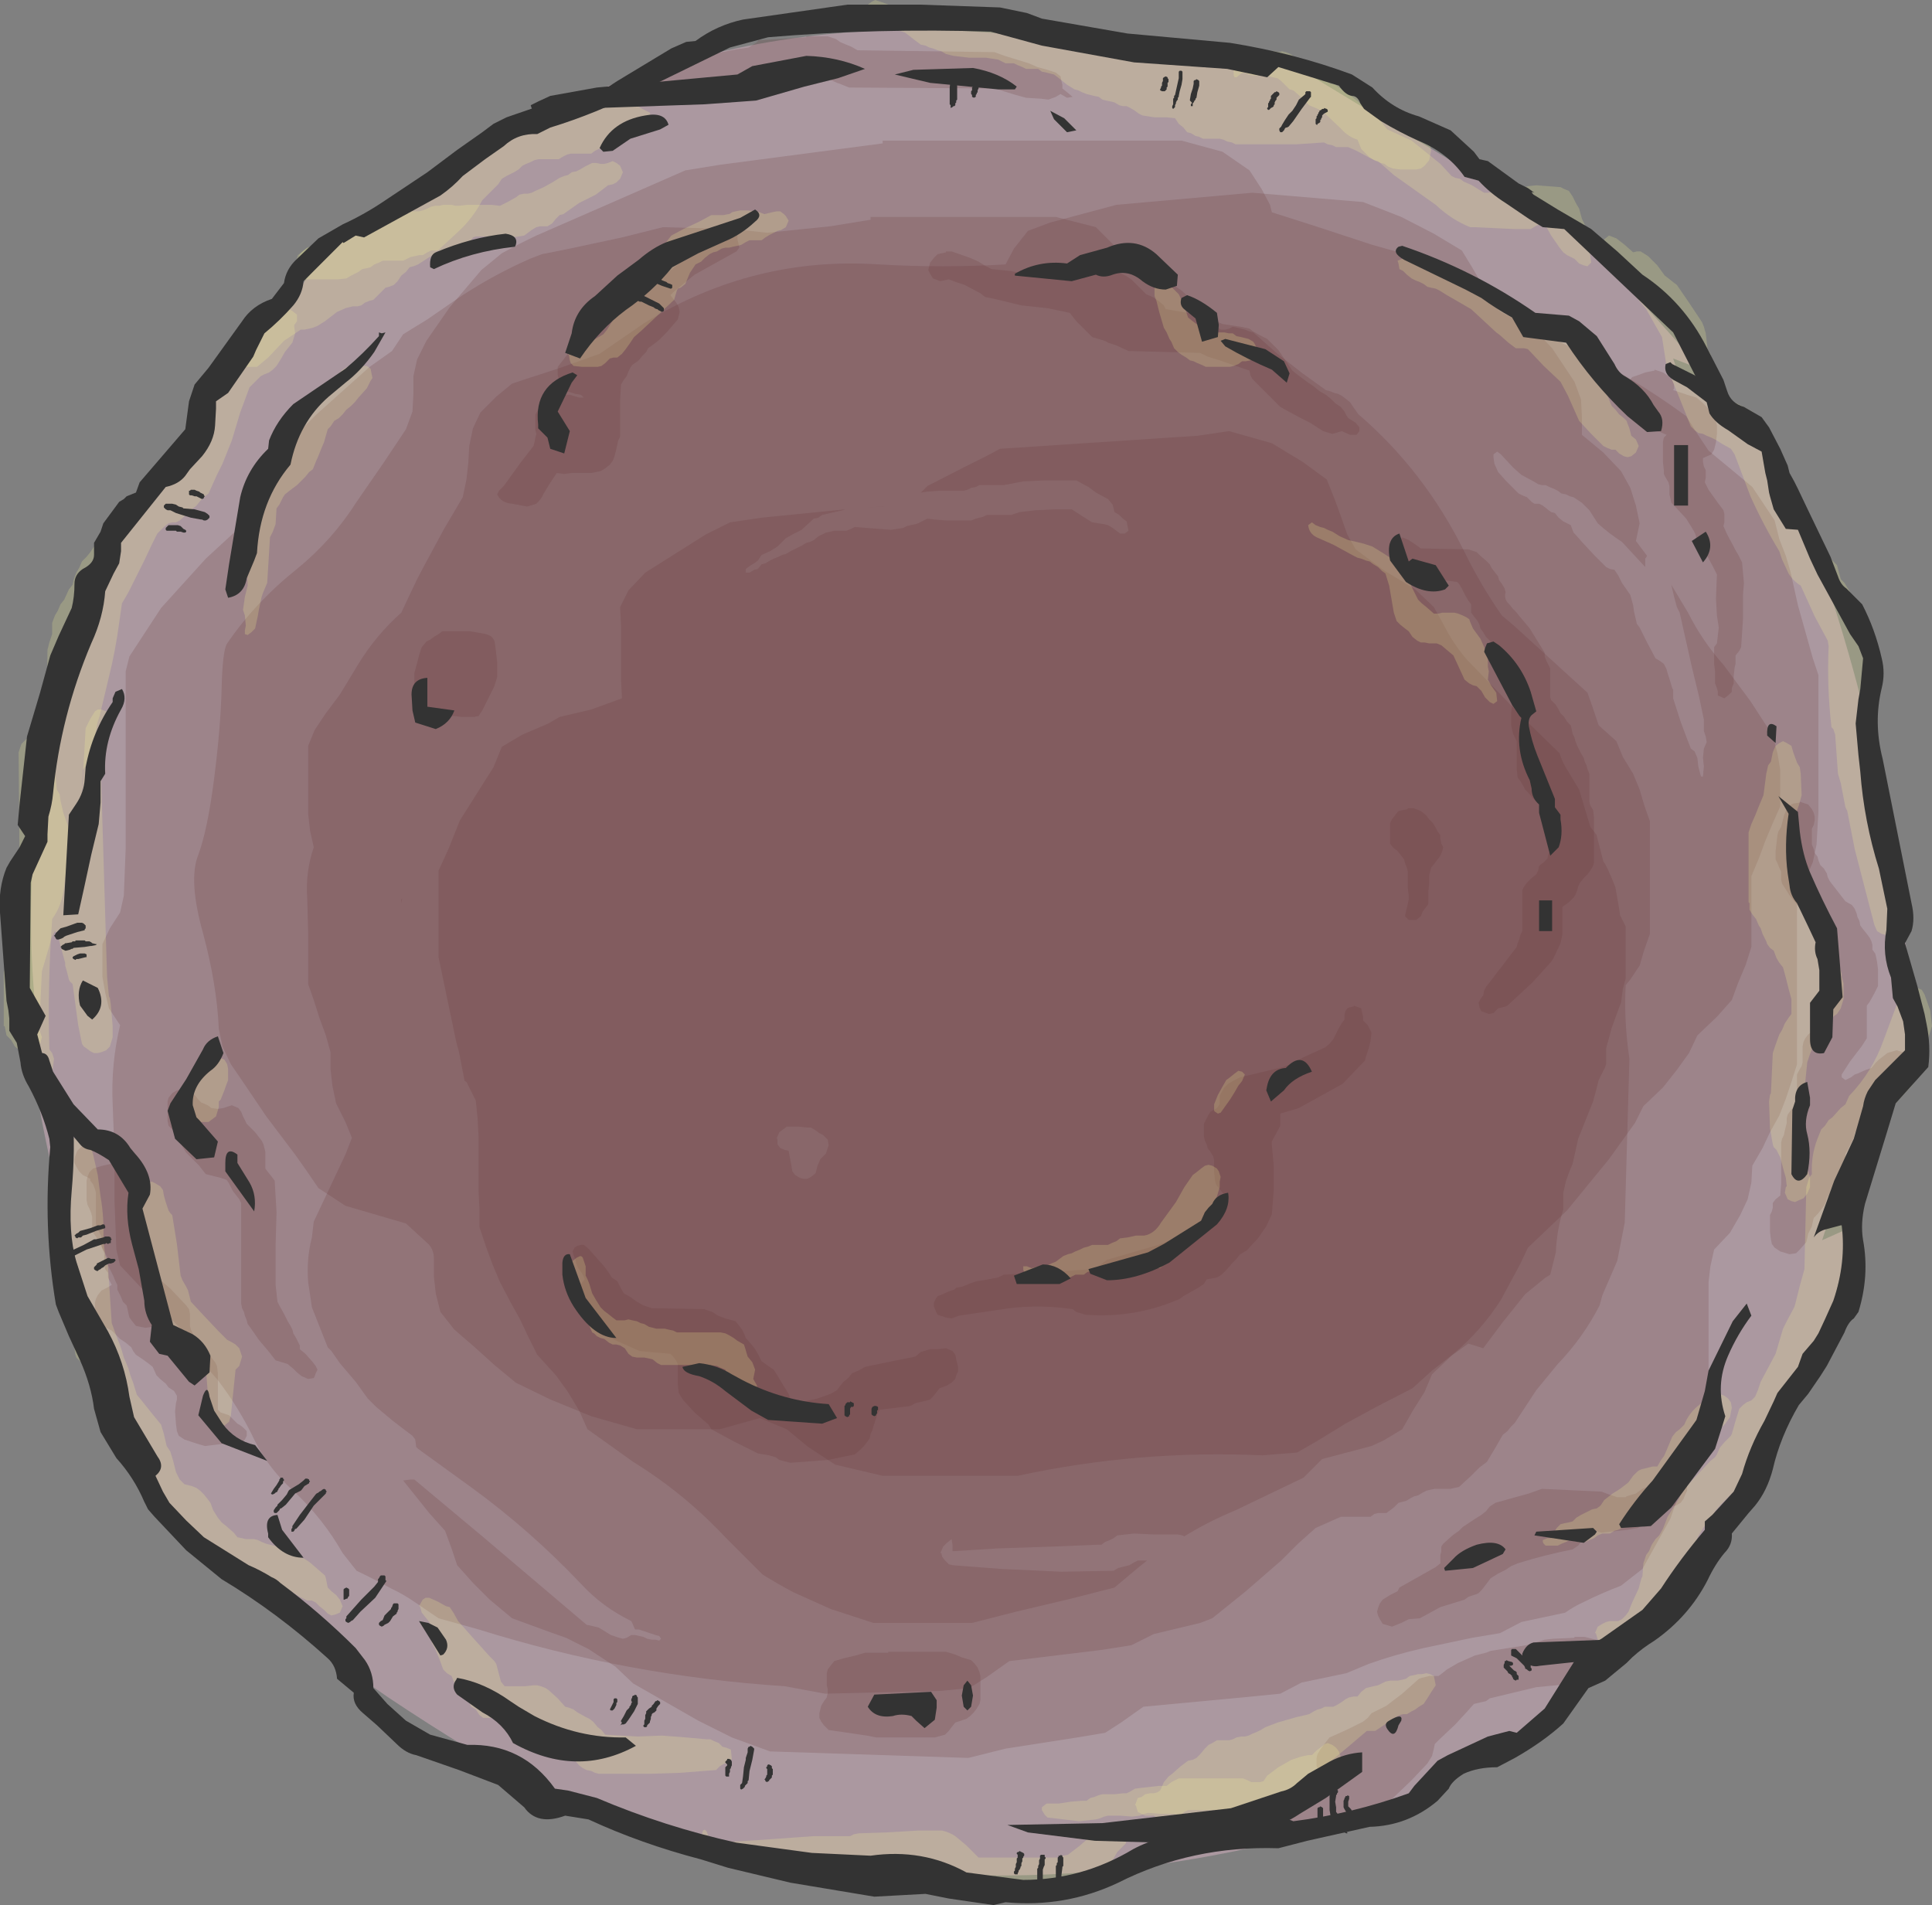 <?xml version="1.0" encoding="UTF-8" standalone="no"?>
<svg xmlns:xlink="http://www.w3.org/1999/xlink" height="102.3px" width="103.75px" xmlns="http://www.w3.org/2000/svg">
  <rect width="100%" height="100%" fill="#808080" stroke="none"/>
  <g transform="matrix(1.0, 0.0, 0.0, 1.0, 51.85, 51.15)">
    <path d="M39.55 -31.3 L38.0 -31.9 38.25 -31.15 43.2 -27.15 44.5 -23.0 45.15 -22.95 Q50.15 -9.55 50.95 5.1 48.25 8.3 47.0 12.35 L46.0 15.45 47.45 14.8 Q46.3 22.8 41.15 29.65 L40.1 30.85 40.1 31.3 36.9 35.4 Q35.6 36.95 33.8 37.6 L33.6 38.2 29.9 42.3 Q24.35 45.65 17.9 47.45 0.0 52.15 -17.9 46.4 -20.0 45.65 -22.25 45.35 -26.65 42.9 -31.0 40.0 L-34.25 37.75 Q-39.65 33.5 -43.95 28.4 L-43.65 27.6 Q-48.75 16.4 -50.35 4.45 L-49.9 3.45 Q-51.3 -9.6 -45.8 -22.2 -45.35 -24.4 -42.9 -25.75 -40.25 -27.2 -40.65 -29.9 L-33.1 -38.9 -32.6 -38.8 Q-16.15 -51.75 4.15 -49.1 L16.35 -47.45 16.95 -48.05 31.3 -39.35 32.45 -39.25 39.55 -31.3" fill="#ab98a0" fill-rule="evenodd" stroke="none"/>
    <path d="M23.4 -39.5 L25.15 -38.6 26.65 -37.7 27.2 -36.8 27.75 -35.85 28.15 -34.9 28.75 -34.4 Q30.5 -33.45 32.2 -32.65 35.65 -31.05 38.7 -28.8 L39.3 -27.85 39.9 -26.95 41.05 -26.0 42.25 -25.0 42.85 -24.1 43.45 -23.2 43.7 -22.2 44.05 -21.3 44.3 -20.45 44.7 -18.65 45.5 -15.8 45.8 -14.9 45.8 -14.0 45.8 -13.05 45.8 -11.25 45.8 -7.55 45.7 -5.8 45.5 -4.85 45.15 -4.05 44.65 -3.1 44.65 -2.2 44.65 -1.25 44.65 -0.35 44.65 1.5 44.65 4.25 44.65 5.1 44.65 6.0 44.35 6.95 44.05 7.85 43.7 8.75 43.2 9.65 42.8 10.5 42.25 11.45 42.2 12.35 42.0 13.25 41.6 14.1 41.05 15.05 40.2 15.95 40.0 16.85 39.9 17.7 39.9 18.6 39.9 20.45 39.9 23.2 39.9 24.1 39.65 25.05 39.3 25.95 39.0 26.85 38.7 27.75 38.15 29.55 37.85 30.4 37.35 31.3 36.85 32.2 36.35 33.1 35.2 34.0 Q34.15 34.4 33.15 34.9 32.7 35.1 32.2 35.45 L29.85 35.95 28.7 36.55 27.2 36.8 24.6 37.35 Q23.05 37.7 21.65 38.2 L20.45 38.7 18.05 39.2 16.9 39.8 15.4 39.95 9.55 40.5 8.35 41.35 7.5 41.9 6.0 42.15 2.15 42.75 0.15 43.25 -10.5 42.9 -12.55 42.15 -14.35 41.25 -16.1 40.25 -17.85 39.25 -18.8 38.35 -20.25 37.4 -21.45 36.8 -22.3 36.5 -24.35 35.75 -25.55 34.75 -26.45 33.85 -27.3 32.9 -27.6 32.0 -27.95 31.05 -28.8 30.1 -30.2 28.35 -29.8 28.3 -29.6 28.3 -25.95 31.35 -20.35 36.1 -20.1 36.15 -19.9 36.2 -19.7 36.25 -19.45 36.4 -19.05 36.65 -18.6 36.8 -18.4 36.85 -18.2 36.8 -17.95 36.65 -17.75 36.65 -17.3 36.75 -17.1 36.85 -16.85 36.9 -16.65 36.9 -16.45 36.95 -16.35 36.85 -16.45 36.7 -16.65 36.65 -17.1 36.5 -17.55 36.35 -17.75 36.35 -17.9 36.0 -17.95 35.9 Q-19.5 35.15 -20.65 33.9 -23.35 31.05 -26.5 28.75 L-29.4 26.65 -29.5 26.55 -29.55 26.15 -29.7 25.95 -30.1 25.65 -30.75 25.15 -31.65 24.4 -32.1 23.95 -32.75 23.05 -33.6 22.05 -34.05 21.4 -34.25 21.2 -35.1 19.05 -35.3 17.7 Q-35.4 16.45 -35.1 15.3 L-35.0 14.45 -34.6 13.6 -34.15 12.65 -33.75 11.8 -33.3 10.85 -32.95 9.95 -33.3 9.1 -33.8 8.1 -34.0 7.15 -34.1 6.25 -34.1 5.35 -34.35 4.45 -34.7 3.5 -35.0 2.55 -35.3 1.7 -35.3 0.75 -35.3 -0.15 -35.3 -1.05 -35.35 -2.9 Q-35.45 -4.35 -35.0 -5.65 L-35.2 -6.55 -35.3 -7.45 -35.3 -8.4 -35.3 -9.3 -35.3 -11.1 -34.95 -11.95 -34.35 -12.85 -33.6 -13.85 -32.6 -15.5 Q-31.65 -17.05 -30.3 -18.25 L-29.9 -19.1 -29.45 -20.05 -29.0 -20.9 -28.0 -22.75 -27.0 -24.45 -26.8 -25.4 -26.7 -26.3 -26.65 -27.2 -26.45 -28.15 -26.05 -29.0 -25.2 -29.85 -24.35 -30.55 -23.75 -30.75 -21.75 -31.4 -19.65 -32.15 -17.25 -33.8 Q-11.4 -37.4 -4.65 -36.95 -1.2 -36.75 2.15 -36.95 L2.6 -37.8 3.35 -38.75 4.55 -39.2 8.1 -40.15 15.4 -40.8 21.35 -40.3 23.4 -39.5" fill="#663333" fill-opacity="0.2" fill-rule="evenodd" stroke="none"/>
    <path d="M20.4 -29.75 L20.65 -29.55 20.85 -29.25 21.1 -28.9 Q24.65 -25.85 26.8 -21.5 27.65 -19.75 28.8 -18.1 L29.45 -17.55 33.4 -13.95 33.7 -13.1 34.0 -12.2 34.95 -11.35 35.3 -10.5 35.85 -9.6 36.2 -8.75 36.45 -7.9 36.75 -7.05 36.75 -6.15 36.75 -5.3 36.75 -3.6 36.75 -1.9 36.75 -1.0 36.45 -0.15 36.2 0.7 35.7 1.45 35.45 1.75 Q35.35 3.7 35.65 5.7 L35.4 14.5 35.0 16.55 34.2 18.4 34.05 18.95 Q33.15 20.7 31.8 22.1 L30.65 23.5 29.5 25.25 29.3 25.45 29.1 25.7 28.85 25.9 28.65 26.25 28.45 26.6 28.0 27.35 27.6 27.65 27.15 28.1 26.5 28.7 26.25 28.75 26.05 28.8 25.85 28.8 25.4 28.8 25.2 28.8 24.95 28.85 24.75 28.9 24.55 29.0 24.3 29.15 24.1 29.2 23.9 29.3 23.65 29.45 23.45 29.5 23.25 29.55 23.0 29.8 22.8 29.95 22.6 30.1 22.4 30.1 22.15 30.1 21.95 30.15 21.75 30.3 21.5 30.3 21.3 30.3 20.85 30.3 20.45 30.3 20.15 30.3 18.8 30.9 17.85 31.75 16.95 32.65 15.05 34.3 13.25 35.75 12.6 36.0 10.1 36.6 8.9 37.2 7.3 37.45 2.35 38.05 1.15 38.9 0.2 39.5 -1.35 39.65 -7.55 39.8 -9.7 39.4 Q-18.15 38.85 -26.15 36.35 L-28.3 35.75 -29.55 34.9 Q-30.2 34.45 -30.85 34.15 -31.75 33.65 -32.7 33.2 L-33.45 32.25 Q-34.5 30.4 -36.1 28.9 -37.4 27.75 -38.15 26.25 -39.0 24.45 -40.2 22.9 L-41.05 21.95 -41.45 21.1 -42.05 20.3 -43.8 18.5 -45.4 16.8 -45.6 15.95 -45.7 13.35 -45.7 10.75 -45.8 8.15 Q-45.9 6.0 -45.4 3.9 L-46.0 3.0 -46.2 2.15 -46.35 1.3 -46.35 0.4 -46.35 -0.45 -45.95 -1.3 -45.4 -2.15 -45.2 -3.05 -45.1 -5.6 -45.1 -8.2 -45.1 -10.8 -45.1 -15.1 -44.9 -15.9 -43.2 -18.5 -40.8 -21.15 -38.9 -22.9 -37.35 -24.55 -37.35 -25.45 -37.35 -26.3 -36.65 -27.1 -34.85 -28.9 -32.0 -31.45 -30.8 -32.3 -30.2 -33.2 -28.9 -34.0 -27.45 -35.0 Q-25.55 -36.3 -23.4 -37.25 L-22.75 -37.5 -21.25 -37.8 -18.45 -38.4 -16.25 -38.95 -12.5 -38.85 -10.65 -38.65 -7.25 -39.0 -5.1 -39.35 -5.1 -39.5 4.85 -39.5 7.0 -38.95 7.9 -38.05 8.5 -37.2 8.9 -36.4 9.4 -36.4 10.05 -36.4 10.25 -36.35 10.7 -36.15 11.6 -35.55 Q12.05 -35.1 12.65 -34.75 L12.85 -34.45 13.1 -34.1 13.5 -33.6 13.7 -33.45 13.95 -33.45 14.15 -33.5 14.35 -33.6 14.6 -33.55 14.8 -33.5 15.0 -33.45 15.25 -33.35 15.45 -33.3 16.75 -32.15 18.1 -31.1 19.35 -30.2 19.55 -30.15 19.8 -30.05 20.0 -30.0 20.2 -29.9 20.4 -29.75" fill="#663333" fill-opacity="0.2" fill-rule="evenodd" stroke="none"/>
    <path d="M24.35 -37.3 L26.2 -36.35 28.35 -35.35 29.5 -34.45 30.55 -33.45 31.5 -32.45 32.7 -30.65 33.05 -29.7 33.1 -28.75 33.1 -27.8 34.25 -26.85 35.2 -25.85 35.7 -24.95 36.0 -24.0 36.2 -23.05 36.0 -22.1 36.6 -21.3 36.5 -21.15 36.5 -20.7 35.25 -22.05 Q34.55 -22.5 33.95 -23.05 L33.5 -23.75 33.1 -24.15 32.65 -24.45 32.45 -24.5 32.25 -24.6 32.0 -24.65 31.8 -24.8 31.6 -24.9 31.35 -25.0 31.15 -25.1 30.95 -25.1 30.75 -25.15 30.5 -25.3 29.85 -25.65 29.4 -26.05 28.75 -26.75 28.55 -26.9 28.35 -26.75 28.35 -26.6 28.4 -26.25 28.6 -25.8 29.05 -25.3 29.25 -25.1 29.7 -24.65 29.9 -24.55 30.15 -24.45 30.4 -24.2 30.55 -24.1 30.8 -24.1 31.0 -24.0 31.25 -23.8 31.45 -23.65 31.65 -23.6 31.85 -23.35 32.1 -23.15 32.3 -23.05 32.5 -22.95 32.65 -22.55 32.75 -22.45 33.1 -22.05 33.75 -21.35 34.4 -20.7 34.6 -20.6 34.85 -20.55 35.05 -20.25 35.25 -19.85 35.7 -19.2 35.85 -18.65 35.9 -18.3 36.05 -17.65 36.2 -17.45 36.6 -16.65 37.05 -15.8 37.3 -15.65 37.5 -15.5 37.65 -15.2 37.7 -15.0 37.8 -14.7 37.95 -14.2 38.0 -14.1 38.0 -13.65 38.4 -12.4 38.7 -11.6 38.95 -10.95 39.15 -10.8 39.3 -10.45 39.35 -10.0 39.45 -9.6 39.5 -9.45 39.6 -9.45 39.65 -10.0 39.6 -10.45 39.65 -10.95 39.8 -11.3 39.75 -11.6 39.65 -11.9 39.65 -12.5 39.4 -13.7 39.0 -15.35 38.35 -18.25 38.2 -18.55 38.05 -19.1 37.9 -19.75 38.8 -18.25 Q39.55 -16.75 40.7 -15.45 L42.15 -13.5 43.35 -11.65 43.6 -10.7 43.75 -9.8 43.75 -8.8 43.75 -7.85 43.35 -6.95 42.95 -6.0 42.6 -5.05 42.2 -4.1 42.2 -3.15 42.2 -2.2 42.2 -1.25 42.2 -0.3 41.9 0.65 41.5 1.6 41.15 2.55 40.35 3.45 39.3 4.45 38.85 5.4 38.2 6.3 37.45 7.25 36.4 8.25 35.95 9.15 34.55 11.1 32.3 13.85 31.25 14.85 30.2 15.85 29.8 16.7 28.75 18.65 Q27.7 20.3 26.2 21.55 L25.05 22.45 24.0 23.4 22.15 24.35 20.4 25.3 18.85 26.25 17.8 26.85 15.95 27.0 Q9.25 26.7 2.8 28.1 L-4.45 28.1 -7.0 27.5 -8.45 26.55 -9.6 25.6 -11.05 25.0 -13.2 25.6 -17.65 25.6 -20.1 24.9 -22.3 24.0 -24.15 23.1 -25.3 22.15 -26.35 21.2 -27.45 20.25 -28.2 19.3 -28.45 18.3 -28.55 17.4 -28.55 16.45 Q-28.55 15.95 -28.85 15.65 L-30.05 14.55 -33.3 13.6 -34.75 12.65 -35.4 11.7 -36.0 10.85 -37.55 8.8 -38.8 6.95 -39.45 6.0 -39.9 5.05 -40.1 4.1 Q-40.2 1.75 -40.95 -1.05 -41.75 -3.9 -41.2 -5.25 -40.7 -6.6 -40.35 -9.35 -40.0 -12.1 -39.95 -14.15 -39.9 -16.25 -39.65 -16.6 -38.15 -18.8 -35.9 -20.6 -34.0 -22.15 -32.7 -24.2 L-31.25 -26.3 -30.05 -28.1 -29.7 -29.05 -29.65 -30.0 -29.65 -30.95 -29.45 -31.85 -28.95 -32.85 -27.7 -34.65 -26.0 -36.65 -24.9 -37.55 Q-24.0 -38.05 -23.05 -38.5 L-18.7 -40.4 -15.05 -42.0 -13.2 -42.3 -4.45 -43.45 -4.45 -43.6 11.6 -43.6 13.8 -43.0 15.25 -42.0 15.9 -41.0 16.35 -40.15 16.45 -39.75 18.8 -39.0 21.85 -38.0 24.35 -37.3" fill="#663333" fill-opacity="0.2" fill-rule="evenodd" stroke="none"/>
    <path d="M0.55 -25.0 L0.3 -24.95 0.1 -24.85 -0.1 -24.8 -0.75 -24.8 -1.4 -24.8 -2.05 -24.75 -2.4 -24.7 -2.05 -25.05 -0.1 -26.05 1.2 -26.7 1.85 -27.05 12.45 -27.75 14.15 -28.0 16.45 -27.35 18.1 -26.35 19.4 -25.4 19.8 -24.4 20.15 -23.45 20.5 -22.45 20.95 -21.65 22.5 -20.5 24.15 -19.5 25.15 -18.55 25.65 -17.65 Q26.2 -16.55 26.95 -15.7 L29.9 -12.65 31.9 -10.7 Q32.05 -10.2 32.35 -9.75 L32.95 -8.75 33.25 -7.75 33.55 -6.75 33.9 -6.3 33.9 -6.25 34.25 -4.9 34.35 -4.75 34.5 -4.45 34.7 -4.0 34.9 -3.5 35.1 -2.35 35.15 -2.0 35.3 -1.7 35.45 -1.4 35.45 1.4 35.3 1.95 35.2 2.7 35.1 2.95 34.7 4.05 34.4 5.15 34.4 5.7 34.4 6.0 34.35 6.15 34.2 6.45 34.0 6.85 33.85 7.45 33.7 8.0 32.9 10.0 32.6 11.35 32.45 11.7 32.25 12.25 32.1 12.9 32.1 13.8 Q31.75 14.9 31.7 16.1 L31.4 17.3 31.15 17.45 30.05 18.35 28.85 19.85 27.8 21.25 27.0 21.0 26.1 21.65 25.05 22.65 24.65 23.6 24.05 24.55 23.45 25.6 22.45 26.2 21.8 26.5 19.15 27.2 18.15 28.2 14.5 29.95 Q13.05 30.55 11.75 31.35 L11.65 31.3 11.4 31.25 11.2 31.25 10.1 31.25 9.05 31.2 8.15 31.3 7.95 31.45 7.75 31.55 7.5 31.65 7.3 31.8 7.1 31.8 4.7 31.9 1.7 32.0 -0.7 32.15 -0.7 31.8 -0.75 31.5 -1.0 31.7 -1.2 31.9 -1.35 32.25 -1.3 32.25 -1.25 32.45 -1.1 32.65 -0.9 32.85 -0.7 32.9 1.9 33.1 5.15 33.25 7.95 33.2 8.2 33.05 8.4 33.0 8.6 32.95 8.8 32.9 9.05 32.75 9.25 32.65 9.75 32.65 9.25 33.05 8.0 34.1 5.65 34.7 2.7 35.4 0.35 36.0 -4.95 36.0 -7.25 35.25 -9.25 34.35 Q-10.1 33.9 -10.9 33.4 L-12.9 31.4 Q-15.1 29.05 -17.85 27.35 L-20.3 25.6 -20.75 24.6 -21.35 23.6 -22.0 22.7 -23.0 21.6 -23.45 20.7 -23.95 19.65 -24.45 18.75 -25.0 17.7 -25.4 16.75 -25.75 15.8 -26.1 14.75 -26.1 13.8 -26.15 12.85 -26.15 11.8 -26.15 9.9 -26.2 8.95 -26.3 7.95 -26.8 6.95 -26.9 6.9 -27.2 5.35 -27.35 4.8 -28.3 0.25 -28.3 -4.4 -28.0 -5.05 -27.75 -5.6 -27.15 -7.1 -25.35 -9.95 -24.9 -11.05 -23.8 -11.7 -22.4 -12.3 -21.8 -12.65 -20.1 -13.05 -18.45 -13.65 -18.5 -14.65 -18.5 -15.6 -18.5 -16.55 -18.5 -17.55 -18.55 -18.55 -18.1 -19.45 -17.2 -20.4 -13.95 -22.45 -12.65 -23.1 -10.95 -23.35 -6.45 -23.8 -6.6 -23.75 -7.7 -23.5 -7.9 -23.35 -8.15 -23.3 -8.8 -22.7 -9.2 -22.5 -9.65 -22.25 -10.1 -21.8 -10.5 -21.55 -10.95 -21.35 -11.15 -21.05 -11.35 -20.9 -11.6 -20.75 -11.8 -20.6 -11.8 -20.55 -11.8 -20.4 -11.75 -20.4 -11.6 -20.4 -11.35 -20.55 -11.15 -20.6 -10.95 -20.85 -10.75 -20.9 -10.5 -21.05 -10.3 -21.15 -10.05 -21.25 -9.85 -21.35 -9.65 -21.4 -9.4 -21.55 -9.2 -21.65 -9.0 -21.75 -8.8 -21.85 -8.55 -22.0 -8.35 -22.05 -8.15 -22.15 -7.9 -22.35 -7.7 -22.45 -7.5 -22.55 -7.25 -22.6 -7.05 -22.65 -6.85 -22.65 -6.6 -22.65 -6.4 -22.65 -6.15 -22.75 -5.95 -22.85 -5.3 -22.8 -4.65 -22.75 -4.0 -22.7 -3.35 -22.8 -3.15 -22.9 -2.95 -22.95 -2.7 -23.0 -2.55 -23.05 -2.25 -23.2 -2.05 -23.3 -1.65 -23.25 -1.0 -23.2 -0.35 -23.2 0.3 -23.2 0.55 -23.3 0.75 -23.35 0.95 -23.4 1.15 -23.5 1.6 -23.5 1.8 -23.5 2.05 -23.5 2.25 -23.5 2.45 -23.5 2.9 -23.65 3.75 -23.75 4.85 -23.8 5.7 -23.8 6.4 -23.35 6.8 -23.1 7.45 -23.0 7.65 -22.95 7.9 -22.8 8.1 -22.65 8.3 -22.5 8.55 -22.5 8.75 -22.65 8.65 -23.15 8.45 -23.3 8.25 -23.5 8.0 -23.65 7.9 -24.05 7.65 -24.35 7.0 -24.7 6.6 -25.0 5.95 -25.35 5.5 -25.35 4.2 -25.35 3.1 -25.3 2.05 -25.1 1.6 -25.1 1.4 -25.1 1.15 -25.1 0.95 -25.1 0.75 -25.1 0.55 -25.0 M-25.4 -16.9 L-25.3 -16.75 -25.25 -16.45 -25.15 -15.6 -25.15 -14.8 -25.3 -14.3 -25.55 -13.8 -25.95 -13.0 -26.15 -12.7 -26.4 -12.65 -26.6 -12.65 -26.8 -12.65 -27.05 -12.65 -27.45 -12.7 -28.1 -12.7 -28.3 -12.8 -28.55 -12.85 -28.75 -12.85 -28.95 -13.0 -29.2 -13.15 -29.4 -13.3 -29.55 -13.5 -29.6 -13.85 -29.6 -15.0 -29.45 -15.55 -29.35 -15.95 -29.2 -16.4 -28.95 -16.7 -28.75 -16.8 -28.55 -16.95 -28.3 -17.1 -28.1 -17.25 -27.9 -17.25 -27.65 -17.25 -27.25 -17.25 -26.6 -17.25 -25.75 -17.1 -25.5 -17.0 -25.4 -16.9 M-7.65 9.8 L-7.85 9.7 -8.05 9.55 -8.3 9.4 -8.5 9.4 -8.95 9.35 -9.35 9.35 -9.6 9.35 -9.8 9.5 -10.0 9.65 -10.15 10.0 -10.1 10.0 -10.1 10.3 -9.95 10.5 -9.7 10.6 -9.5 10.65 -9.35 11.45 -9.3 11.75 -9.15 11.95 -8.9 12.1 -8.7 12.15 -8.5 12.15 -8.3 12.05 -8.05 11.85 -7.95 11.45 -7.8 11.1 -7.7 11.0 -7.5 10.8 -7.35 10.35 -7.4 10.05 -7.5 9.95 -7.65 9.8 M-4.35 -23.95 L-4.45 -23.95 -5.3 -23.9 -4.35 -23.95 M-30.25 -2.9 L-30.3 -2.65 -30.3 -2.85 -30.25 -2.9" fill="#663333" fill-opacity="0.2" fill-rule="evenodd" stroke="none"/>
    <path d="M0.3 38.0 L0.5 38.2 0.65 38.4 0.75 38.65 0.8 38.85 0.8 39.05 0.8 39.3 0.8 39.5 0.8 39.95 0.8 40.15 0.75 40.35 0.6 40.6 0.45 40.8 0.25 41.0 0.05 41.15 -0.1 41.2 -0.55 41.35 -0.75 41.6 -0.9 41.8 -1.1 42.0 -1.65 42.15 -4.8 42.15 -5.3 42.05 -7.35 41.75 -7.6 41.5 -7.75 41.3 -7.85 41.1 -7.85 40.85 -7.8 40.65 -7.75 40.45 -7.6 40.2 -7.45 40.0 -7.4 39.75 -7.4 39.55 -7.45 39.35 -7.45 39.15 -7.45 38.9 -7.45 38.7 -7.4 38.5 -7.25 38.3 -7.05 38.05 -6.55 37.9 -5.9 37.75 -5.4 37.6 -4.15 37.6 -4.15 37.55 -1.05 37.55 -0.55 37.7 -0.2 37.85 0.3 38.0" fill="#663333" fill-opacity="0.2" fill-rule="evenodd" stroke="none"/>
    <path d="M38.15 28.1 L38.55 28.25 38.7 28.45 38.75 28.7 38.75 28.9 38.65 29.1 38.55 29.35 38.4 29.55 38.15 29.7 37.9 29.75 37.5 29.9 37.4 30.1 37.0 30.35 36.25 30.8 36.1 30.9 35.55 31.0 34.15 31.15 33.65 31.0 33.3 31.05 33.25 31.2 33.2 31.4 33.05 31.65 32.9 31.85 32.6 32.05 Q31.1 32.35 29.65 32.8 L29.3 32.95 29.0 33.15 28.6 33.35 28.2 33.6 28.05 33.8 27.9 34.0 27.7 34.25 27.55 34.4 27.45 34.45 27.0 34.6 26.8 34.75 25.5 35.15 24.4 35.75 23.8 35.8 23.4 36.0 22.9 36.2 22.4 36.05 22.25 35.8 22.15 35.6 22.1 35.4 22.15 35.2 22.25 34.95 22.4 34.75 22.8 34.5 23.2 34.3 23.3 34.1 24.1 33.65 25.25 33.0 25.5 32.8 25.5 32.55 25.5 32.35 25.55 32.15 25.55 31.9 25.65 31.75 26.15 31.3 26.5 31.05 26.7 30.85 27.3 30.45 27.7 30.2 27.95 30.0 28.15 29.75 28.45 29.55 30.25 29.05 30.95 28.8 34.15 28.95 34.55 29.1 35.0 29.25 35.45 29.25 35.5 29.2 36.0 29.05 36.35 28.8 36.6 28.7 37.15 28.5 38.15 28.15 38.15 28.1" fill="#663333" fill-opacity="0.2" fill-rule="evenodd" stroke="none"/>
    <path d="M20.4 3.15 L20.5 3.0 20.6 2.95 20.85 2.9 20.85 2.85 21.25 3.0 21.3 3.25 21.35 3.45 21.35 3.65 21.6 3.9 21.7 4.1 21.8 4.3 21.75 4.75 21.65 5.15 21.5 5.6 21.45 5.8 20.25 7.05 17.9 8.35 17.75 8.4 17.4 8.5 16.9 8.65 16.9 8.85 16.9 9.05 16.9 9.3 16.8 9.5 16.55 9.95 16.45 10.15 16.45 10.35 16.55 11.45 16.55 12.75 16.45 14.05 16.15 14.7 15.7 15.35 15.1 16.0 14.75 16.2 14.55 16.45 14.35 16.65 14.0 17.05 13.75 17.3 13.5 17.45 12.95 17.55 12.8 17.8 12.5 18.0 11.7 18.45 11.5 18.6 Q9.1 19.65 6.45 19.45 L5.95 19.3 5.75 19.15 Q4.05 18.9 2.35 19.1 L-0.35 19.5 -0.75 19.65 -1.05 19.6 -1.5 19.45 -1.6 19.25 -1.7 19.0 -1.7 18.8 -1.6 18.6 -1.5 18.45 -1.35 18.4 -0.9 18.2 -0.6 18.1 -0.5 18.0 -0.2 17.95 0.3 17.75 0.6 17.65 0.95 17.6 1.75 17.45 2.05 17.3 6.95 17.0 7.15 16.85 7.4 16.65 7.6 16.5 10.35 15.7 12.05 15.05 12.3 14.85 12.65 14.65 13.1 14.4 13.3 14.2 13.5 13.95 13.85 13.75 14.0 13.55 14.15 13.3 14.1 13.15 13.8 12.9 13.6 12.65 13.45 12.45 13.4 12.25 13.35 11.8 13.35 11.6 13.35 11.35 13.35 11.15 13.3 10.95 13.15 10.7 13.0 10.5 12.95 10.3 12.85 10.1 12.8 9.85 12.8 9.65 12.8 9.45 12.8 9.2 12.9 9.0 13.0 8.8 13.15 8.55 13.5 8.35 13.65 8.15 13.65 7.9 13.65 7.7 13.75 7.5 13.9 7.25 14.1 7.05 14.45 6.85 14.75 6.7 17.05 6.15 17.55 5.95 18.2 5.6 19.3 5.1 19.55 4.9 19.75 4.65 19.85 4.45 19.95 4.25 20.05 4.05 20.2 3.8 20.35 3.6 20.35 3.35 20.4 3.15" fill="#663333" fill-opacity="0.2" fill-rule="evenodd" stroke="none"/>
    <path d="M25.35 -6.5 L25.5 -6.3 25.5 -6.1 25.55 -5.85 25.65 -5.65 25.6 -5.45 25.5 -5.2 25.35 -5.0 25.2 -4.8 25.0 -4.55 24.9 -4.15 24.9 -3.7 24.85 -3.25 24.85 -2.6 24.7 -2.4 24.55 -2.2 24.45 -1.95 24.2 -1.75 23.8 -1.75 23.6 -1.95 23.65 -2.2 23.7 -2.4 23.75 -2.6 23.8 -2.85 23.8 -3.05 23.75 -3.5 23.75 -3.9 23.75 -4.35 23.7 -4.55 23.6 -4.8 23.55 -5.0 23.4 -5.2 23.2 -5.45 22.95 -5.65 22.8 -5.85 22.8 -6.1 22.8 -6.3 22.8 -6.5 22.8 -6.75 22.8 -6.95 22.9 -7.15 23.05 -7.35 23.25 -7.6 23.75 -7.7 23.75 -7.75 24.05 -7.75 24.45 -7.6 24.75 -7.35 24.9 -7.15 25.1 -6.95 25.25 -6.7 25.35 -6.5" fill="#663333" fill-opacity="0.2" fill-rule="evenodd" stroke="none"/>
    <path d="M-19.0 17.45 L-18.7 17.65 -18.6 17.85 -18.5 18.05 -18.35 18.3 -18.0 18.5 -17.65 18.75 -17.3 18.95 -16.85 19.1 -14.05 19.15 -13.6 19.3 -13.3 19.5 -12.9 19.65 -12.35 19.8 -12.15 20.05 -12.0 20.25 -11.9 20.45 -11.8 20.7 -11.45 21.1 -11.3 21.3 -11.15 21.55 -10.95 21.95 -10.6 22.2 -10.3 22.4 -10.05 22.8 -9.75 23.3 -9.5 23.7 -9.35 24.15 -8.85 24.15 -7.95 23.95 -7.25 23.7 -6.9 23.5 -6.75 23.3 -6.55 23.05 -6.3 22.85 -6.1 22.6 -5.65 22.4 -5.4 22.25 -3.95 21.95 -2.7 21.7 -2.4 21.45 -1.9 21.3 -1.5 21.3 -1.05 21.25 -0.7 21.4 -0.55 21.6 -0.5 21.85 -0.45 22.05 -0.4 22.25 -0.4 22.5 -0.5 22.7 -0.55 22.9 -0.75 23.1 -1.0 23.25 -1.4 23.4 -1.55 23.6 -1.75 23.85 -1.9 24.0 -2.05 24.05 -2.7 24.2 -2.95 24.35 -4.6 24.55 -4.75 24.8 -4.8 25.0 -4.95 25.45 -5.0 25.65 -5.1 25.85 -5.15 26.1 -5.3 26.3 -5.45 26.5 -5.65 26.7 -5.95 26.95 -7.4 27.25 -9.4 27.4 -10.0 27.25 -10.2 27.1 -10.55 27.0 -11.15 26.9 -12.45 26.25 -13.65 25.6 -13.8 25.35 -14.55 24.7 -15.15 24.05 -15.4 23.65 -15.45 23.2 -15.45 23.0 -15.45 22.75 -15.45 22.35 -15.45 22.1 -15.55 21.9 -15.7 21.7 -15.85 21.55 -17.5 21.4 -18.4 21.0 -19.3 20.6 -19.65 20.2 -20.15 19.75 -20.75 19.1 -20.8 18.85 -20.8 18.65 -20.8 18.45 -20.8 18.25 -20.75 18.0 -20.65 17.8 -20.45 17.55 -20.5 17.4 -20.65 17.15 -20.8 16.95 -20.9 16.7 -20.95 16.5 -21.05 16.25 -21.1 16.05 -21.0 15.85 -20.85 15.75 -20.65 15.7 -20.5 15.7 -20.25 15.9 -19.9 16.3 -19.45 16.8 -19.15 17.2 -19.0 17.45" fill="#663333" fill-opacity="0.2" fill-rule="evenodd" stroke="none"/>
    <path d="M-40.15 8.4 L-39.85 8.35 -39.4 8.2 -39.05 8.35 -38.9 8.55 -38.8 8.8 -38.7 9.0 -38.6 9.2 -38.15 9.65 -37.8 10.1 -37.7 10.3 -37.65 10.5 -37.6 10.7 -37.6 10.95 -37.6 11.15 -37.6 11.35 -37.6 11.6 -37.45 11.8 -37.25 12.05 -37.1 12.25 -37.0 13.95 -37.05 15.7 -37.05 17.85 -36.95 18.75 -36.85 18.95 -36.6 19.4 -36.4 19.8 -36.25 20.05 -36.15 20.25 -36.1 20.45 -35.95 20.7 -35.85 20.9 -35.75 21.1 -35.75 21.3 -35.45 21.55 -35.05 22.0 -34.9 22.2 -34.8 22.4 -34.9 22.6 -34.95 22.75 -35.0 22.85 -35.3 22.9 -35.65 22.75 -35.9 22.55 -36.1 22.35 -36.4 22.1 -36.55 22.05 -37.05 21.9 -37.4 21.45 -37.95 20.8 -38.4 20.15 -38.55 19.95 -38.6 19.75 -38.7 19.5 -38.75 19.3 -38.85 19.1 -38.9 18.85 -38.9 17.55 -38.9 16.3 -38.9 14.55 -38.9 13.45 -39.0 13.25 -39.35 12.8 -39.45 12.6 -39.55 12.4 -39.65 12.25 -39.7 12.2 -40.0 12.1 -40.8 11.9 -41.0 11.65 -41.15 11.45 -41.4 11.2 -41.85 10.75 -42.1 10.35 -42.25 10.15 -42.3 9.95 -42.35 9.7 -42.6 9.5 -42.8 9.3 -42.85 9.05 -42.85 8.85 -42.85 8.4 -42.85 8.2 -42.85 8.0 -42.8 7.8 -42.6 7.55 -42.35 7.4 -42.0 7.35 -41.6 7.5 -41.35 7.7 -41.2 7.9 -41.05 8.05 -40.7 8.2 -40.5 8.35 -40.15 8.4" fill="#663333" fill-opacity="0.2" fill-rule="evenodd" stroke="none"/>
    <path d="M-46.9 10.2 L-46.35 10.2 -45.9 10.35 -45.6 10.6 -45.4 10.8 -45.25 11.0 -45.2 11.25 -45.0 11.45 -44.8 11.65 -44.75 12.1 -44.7 12.95 -44.65 14.05 -44.55 14.9 -44.45 15.1 -44.3 15.35 -44.25 15.55 -44.25 15.75 -44.25 16.0 -44.15 16.2 -44.1 16.4 -43.95 16.65 -43.75 17.05 -43.5 17.5 -43.3 17.95 -43.25 18.15 -43.15 18.35 -43.1 18.6 -43.1 18.8 -43.1 19.0 -43.1 19.25 -43.15 19.45 -43.25 19.65 -43.4 19.9 -43.5 20.05 -43.65 20.1 -44.05 20.15 -44.55 20.05 -44.75 19.8 -44.9 19.6 -44.95 19.4 -45.0 19.15 -45.05 18.95 -45.25 18.75 -45.35 18.5 -45.45 18.3 -45.55 18.1 -45.55 17.85 -45.65 17.65 -45.75 17.4 -45.85 17.2 -45.95 17.0 -46.05 16.8 -46.1 16.55 -46.1 16.35 -46.2 16.15 -46.35 15.9 -46.4 15.7 -46.4 15.5 -46.4 15.25 -46.5 15.05 -46.6 14.85 -46.7 14.6 -46.7 14.4 -46.7 13.95 -46.7 13.55 -46.7 13.1 -46.7 12.9 -46.75 12.7 -46.85 12.45 -47.0 12.25 -47.0 12.15 -47.4 11.95 -47.6 11.75 -47.75 11.5 -47.85 11.3 -47.85 11.1 -47.8 10.9 -47.7 10.65 -47.5 10.45 -47.25 10.3 -46.9 10.25 -46.9 10.2" fill="#663333" fill-opacity="0.2" fill-rule="evenodd" stroke="none"/>
    <path d="M-40.15 22.6 L-40.15 23.25 -40.15 23.9 -40.15 24.35 -40.15 24.55 -40.0 24.7 -39.55 24.85 -39.35 25.05 -39.1 25.3 Q-38.9 25.4 -38.75 25.55 L-38.6 25.7 -38.6 25.95 -38.7 26.15 -38.8 26.25 -39.05 26.35 -39.5 26.3 -40.0 26.4 -40.85 26.5 -41.35 26.35 -41.95 26.15 -42.25 25.95 -42.35 25.7 -42.4 25.3 -42.45 24.65 -42.4 24.2 -42.35 24.0 -42.35 23.8 -42.5 23.55 -42.8 23.35 -42.95 23.15 -43.25 22.9 -43.45 22.7 -43.65 22.25 -43.9 22.05 -44.25 21.8 -44.55 21.6 -44.7 21.4 -44.8 21.2 -45.1 20.95 -45.4 20.75 -45.85 20.3 -46.25 20.1 -46.55 19.9 -46.7 19.65 -46.75 19.45 -46.75 19.25 -46.75 19.0 -46.75 18.8 -46.7 18.6 -46.6 18.4 -46.4 18.15 -46.1 18.0 -45.85 17.85 -45.95 17.65 -46.05 17.45 -46.05 17.2 -46.2 17.0 -46.25 16.8 -46.25 16.55 -46.25 16.35 -46.25 16.15 -46.35 15.9 -46.45 15.7 -46.7 15.25 -46.85 15.05 -46.9 14.85 -46.9 14.6 -46.9 14.4 -46.9 14.2 -46.95 14.0 -47.05 13.75 -47.15 13.55 -47.2 13.3 -47.2 13.1 -47.2 12.65 -47.2 12.25 -47.15 12.05 -47.05 11.8 -46.85 11.6 -46.35 11.45 -45.9 11.35 -45.75 11.25 -45.5 11.2 -45.45 11.15 -45.2 11.25 -44.85 11.4 -44.75 11.6 -44.7 11.8 -44.7 12.0 -44.8 12.25 -44.75 12.45 -44.75 12.65 -44.75 12.9 -44.75 13.1 -44.75 13.3 -44.65 13.55 -44.45 13.95 -44.25 14.4 -44.05 14.85 -43.95 15.05 -43.95 15.25 -43.95 15.5 -43.85 15.7 -43.75 15.9 -43.7 16.15 -43.7 16.35 -43.65 16.55 -43.5 16.8 -43.45 17.0 -43.4 17.2 -43.4 17.45 -42.7 18.05 -41.85 18.95 -41.7 19.15 -41.65 19.4 -41.65 19.6 -41.65 19.8 -41.65 20.05 -41.6 20.25 -41.5 20.45 -41.45 20.7 -41.35 20.9 -40.85 21.3 -40.3 22.0 -40.2 22.2 -40.15 22.6" fill="#663333" fill-opacity="0.2" fill-rule="evenodd" stroke="none"/>
    <path d="M-12.25 -38.5 L-12.25 -38.3 -12.2 -38.1 -12.15 -37.85 -12.3 -37.65 -14.55 -36.4 -15.65 -35.5 -15.85 -35.3 -15.65 -35.05 -15.5 -34.85 -15.4 -34.65 -15.35 -34.4 -15.4 -34.2 -15.45 -34.0 -16.05 -33.3 -16.45 -32.9 -16.7 -32.7 -17.05 -32.45 -17.15 -32.25 -17.35 -32.05 -17.55 -31.8 -17.9 -31.55 -18.0 -31.4 -18.1 -31.2 -18.2 -30.95 -18.35 -30.75 -18.5 -30.5 -18.55 -29.65 -18.55 -29.2 -18.55 -28.8 -18.55 -28.35 -18.55 -27.9 -18.55 -27.7 -18.65 -27.5 -18.75 -27.05 -18.8 -26.85 -18.85 -26.65 -18.95 -26.4 -19.1 -26.2 -19.35 -26.0 -19.6 -25.85 -20.1 -25.75 -21.05 -25.75 -21.15 -25.75 -21.55 -25.7 -21.95 -25.75 -22.35 -25.15 -22.65 -24.65 -22.75 -24.45 -22.9 -24.25 -23.05 -24.1 -23.2 -24.05 -23.55 -23.95 -24.35 -24.1 Q-24.95 -24.15 -25.15 -24.6 L-25.05 -24.8 -24.8 -25.05 -24.15 -25.95 -23.9 -26.3 -23.55 -26.75 -23.2 -27.2 -23.15 -27.4 -23.1 -27.65 -23.05 -27.85 -23.1 -28.05 -23.1 -28.3 -23.1 -28.5 -23.1 -28.7 -23.1 -28.9 -22.95 -29.15 -22.85 -29.35 -22.0 -29.75 -21.55 -29.95 -21.25 -29.95 -20.75 -29.8 -20.5 -29.8 -20.65 -29.95 -20.95 -30.0 -21.45 -30.15 -21.65 -30.4 -21.8 -30.6 -21.85 -30.8 -21.9 -31.0 -21.9 -31.25 -21.9 -31.45 -21.2 -32.35 -20.75 -32.75 -20.3 -33.2 -20.0 -33.4 -19.85 -33.6 -19.75 -33.85 -19.65 -34.05 -19.6 -34.25 -19.4 -34.45 -18.95 -34.9 -18.7 -35.05 -18.35 -35.1 -17.85 -35.15 -17.5 -35.3 -15.7 -36.75 -13.75 -38.2 Q-13.1 -38.65 -12.45 -38.75 L-12.25 -38.5" fill="#663333" fill-opacity="0.2" fill-rule="evenodd" stroke="none"/>
    <path d="M5.15 -46.8 L5.2 -46.6 5.2 -46.4 5.45 -46.2 5.75 -45.95 5.45 -45.9 5.1 -46.1 4.85 -45.95 4.45 -45.8 4.05 -45.85 3.25 -45.9 2.7 -46.05 2.05 -46.25 1.6 -46.4 -6.25 -46.45 -6.75 -46.65 -6.9 -46.7 -7.35 -46.9 -7.55 -47.1 -7.7 -47.2 -8.6 -47.2 -8.85 -47.05 -9.15 -47.0 -11.0 -46.9 -11.15 -46.85 -13.15 -46.55 -13.45 -46.45 -14.45 -46.4 -14.9 -46.25 -15.35 -46.25 -15.75 -46.1 -16.65 -46.1 -17.05 -46.25 -17.25 -46.45 -17.35 -46.65 -17.35 -46.9 -17.3 -47.1 -17.1 -47.3 -16.9 -47.45 -16.65 -47.55 -15.85 -47.7 -14.9 -48.0 -12.3 -48.5 -11.65 -48.6 -11.25 -48.85 -11.1 -49.0 -10.95 -49.0 -8.55 -49.15 -8.55 -49.2 -7.4 -49.2 -6.95 -49.05 -6.75 -48.9 -6.4 -48.75 -6.15 -48.65 -5.8 -48.45 1.55 -48.35 2.1 -48.15 3.4 -47.75 3.85 -47.55 4.4 -47.4 4.85 -47.25 5.1 -47.05 5.15 -46.8" fill="#663333" fill-opacity="0.2" fill-rule="evenodd" stroke="none"/>
    <path d="M20.35 -29.05 L20.45 -28.85 20.55 -28.7 20.95 -28.45 21.15 -28.2 21.15 -28.0 21.0 -27.8 20.65 -27.8 20.2 -28.0 20.05 -27.95 19.7 -27.85 19.2 -28.0 18.5 -28.45 18.1 -28.65 17.35 -29.05 16.9 -29.3 16.45 -29.75 16.25 -29.95 16.05 -30.15 15.6 -30.6 15.4 -30.8 15.3 -31.0 15.25 -31.25 14.8 -31.4 13.65 -31.8 13.0 -32.0 12.6 -32.2 8.75 -32.3 8.1 -32.6 7.65 -32.75 Q7.5 -32.85 7.3 -32.9 L6.8 -33.05 6.6 -33.25 6.35 -33.5 6.15 -33.7 5.95 -33.9 5.75 -34.15 5.6 -34.35 4.4 -34.6 3.0 -34.75 1.55 -35.1 1.05 -35.2 0.8 -35.4 -0.05 -35.85 -0.5 -36.0 -0.9 -36.15 -1.35 -36.05 -1.75 -36.2 -1.9 -36.45 -2.0 -36.65 -1.95 -36.85 -1.9 -37.05 -1.7 -37.3 -1.5 -37.5 -1.05 -37.6 -1.05 -37.65 -0.75 -37.65 0.25 -37.3 0.7 -37.1 1.1 -36.85 1.4 -36.7 2.4 -36.6 2.9 -36.5 5.6 -36.6 5.8 -36.7 6.15 -36.75 7.6 -36.8 8.05 -36.65 8.25 -36.5 8.6 -36.35 8.9 -36.15 9.1 -35.95 9.35 -35.7 9.55 -35.5 9.7 -35.35 10.05 -35.2 10.35 -35.0 10.65 -34.75 10.75 -34.55 12.8 -34.2 13.2 -34.05 13.45 -33.9 13.8 -33.75 14.8 -33.6 15.25 -33.5 15.45 -33.35 15.8 -33.15 16.2 -32.95 16.8 -32.35 17.25 -31.7 17.55 -31.25 17.8 -31.05 18.4 -30.6 18.7 -30.4 19.0 -30.15 19.35 -29.95 19.6 -29.75 19.85 -29.5 20.15 -29.3 20.35 -29.05" fill="#663333" fill-opacity="0.2" fill-rule="evenodd" stroke="none"/>
    <path d="M31.1 -15.9 L31.2 -15.65 31.3 -15.45 31.4 -15.25 31.4 -15.0 31.4 -14.8 31.4 -14.6 31.4 -14.35 31.4 -14.15 31.4 -13.7 31.45 -13.55 31.7 -13.3 31.85 -13.05 31.95 -12.85 32.15 -12.65 32.3 -12.4 32.5 -12.2 32.55 -12.0 32.6 -11.75 32.7 -11.55 32.75 -11.35 32.85 -11.1 32.95 -10.9 33.05 -10.7 33.2 -10.45 33.25 -10.25 33.35 -10.05 33.4 -9.85 33.5 -9.6 33.5 -9.4 33.5 -9.2 33.5 -8.95 33.5 -8.75 33.5 -8.55 33.5 -8.3 33.5 -8.1 33.55 -7.9 33.7 -7.65 33.75 -7.25 33.75 -6.8 33.75 -6.6 33.75 -5.95 33.75 -5.05 33.75 -4.85 33.7 -4.65 33.55 -4.4 33.4 -4.2 33.2 -4.0 33.0 -3.75 32.9 -3.55 32.85 -3.35 32.75 -3.1 32.65 -2.95 32.4 -2.7 32.05 -2.45 32.05 -2.05 32.05 -1.8 32.05 -1.6 32.05 -1.4 32.05 -0.95 31.95 -0.5 31.55 0.35 31.4 0.55 30.45 1.6 29.1 2.85 29.0 2.9 28.6 3.0 28.45 3.15 28.35 3.25 28.1 3.3 27.7 3.15 27.6 2.95 27.55 2.7 27.65 2.5 27.8 2.3 27.85 2.05 27.95 1.85 28.3 1.4 28.6 1.0 28.8 0.75 29.1 0.35 29.6 -0.3 29.65 -0.5 29.75 -0.75 29.8 -0.95 29.9 -1.15 29.9 -1.6 29.9 -2.05 29.9 -2.25 29.9 -2.7 29.9 -3.1 29.9 -3.35 30.0 -3.55 30.15 -3.75 30.4 -4.0 30.65 -4.2 30.75 -4.4 30.8 -4.65 31.05 -4.85 31.25 -5.05 31.3 -5.3 31.4 -5.5 31.5 -5.7 31.6 -5.95 31.6 -6.15 31.6 -6.35 31.55 -6.6 31.4 -6.8 31.35 -7.0 31.3 -7.25 31.3 -7.45 31.2 -7.65 30.9 -7.9 30.65 -8.1 30.45 -8.3 30.25 -8.55 30.05 -8.75 29.95 -8.95 29.8 -9.2 29.65 -9.4 29.6 -9.85 29.6 -10.05 29.6 -10.25 29.6 -10.45 29.6 -10.9 29.6 -11.35 29.5 -11.55 29.4 -11.75 29.3 -12.2 29.3 -12.65 29.3 -12.85 29.35 -13.3 29.35 -13.95 29.3 -14.35 29.2 -14.6 29.1 -14.8 29.05 -15.0 29.0 -15.25 28.95 -15.45 28.8 -15.65 28.75 -15.9 28.5 -16.1 28.35 -16.3 28.25 -16.55 28.15 -16.75 27.95 -16.95 27.8 -17.2 27.65 -17.4 27.6 -17.6 27.5 -17.8 27.3 -18.05 27.15 -18.25 27.15 -18.5 27.15 -18.7 27.0 -18.9 26.85 -19.15 26.75 -19.35 26.65 -19.55 26.5 -19.8 26.4 -19.9 24.9 -20.1 24.35 -20.2 23.55 -20.65 23.2 -20.85 22.9 -21.1 22.8 -21.3 22.75 -21.5 22.75 -21.7 22.75 -21.95 22.95 -22.15 23.45 -22.25 23.45 -22.3 23.8 -22.15 24.1 -21.95 24.45 -21.7 27.0 -21.65 27.45 -21.5 27.65 -21.3 27.95 -21.05 28.15 -20.85 28.25 -20.65 28.4 -20.45 28.6 -20.2 28.65 -20.0 28.8 -19.8 28.95 -19.55 29.0 -19.35 Q28.9 -18.95 29.2 -18.7 L29.4 -18.45 29.55 -18.3 30.3 -17.4 31.1 -16.1 31.1 -15.9" fill="#663333" fill-opacity="0.2" fill-rule="evenodd" stroke="none"/>
    <path d="M35.6 -30.65 L35.8 -30.9 36.1 -31.0 36.5 -31.15 37.0 -31.25 37.0 -31.3 37.45 -31.15 37.75 -30.95 37.95 -30.75 38.05 -30.5 38.05 -30.3 38.0 -30.2 38.75 -29.95 39.25 -29.8 39.55 -29.55 39.75 -29.35 40.1 -28.95 40.25 -28.7 40.3 -28.5 40.35 -28.3 40.35 -27.85 40.3 -27.4 40.25 -27.2 40.2 -27.0 40.05 -26.75 39.6 -26.55 39.6 -26.35 39.65 -26.1 39.75 -25.9 39.75 -25.7 39.75 -25.5 39.7 -25.25 39.9 -24.85 40.4 -24.15 40.55 -23.95 40.7 -23.75 40.75 -23.55 40.75 -23.3 40.75 -23.1 40.7 -22.9 40.9 -22.45 41.25 -21.8 41.35 -21.6 41.5 -21.35 41.6 -21.15 41.7 -20.95 41.8 -19.85 41.75 -19.2 41.75 -17.9 41.65 -16.4 41.55 -16.2 41.35 -15.95 41.35 -15.75 41.35 -15.5 41.3 -15.3 41.25 -14.85 41.25 -14.65 41.25 -14.45 41.15 -14.2 41.15 -14.0 41.0 -13.85 40.75 -13.65 40.4 -13.8 40.4 -14.0 40.35 -14.2 40.25 -14.45 40.25 -14.65 40.25 -15.1 40.2 -15.5 40.2 -15.75 40.2 -15.95 40.2 -16.15 40.2 -16.4 40.35 -16.6 40.45 -17.45 40.35 -18.1 40.3 -19.0 40.35 -20.3 40.15 -20.7 39.8 -21.35 39.7 -21.6 39.6 -21.8 39.25 -22.25 39.2 -22.45 39.1 -22.65 38.95 -22.9 38.7 -23.3 38.1 -23.95 37.9 -24.15 37.85 -24.4 37.8 -24.6 37.8 -24.8 37.8 -25.05 37.75 -25.25 37.6 -25.5 37.5 -25.7 37.5 -25.9 37.45 -26.35 37.45 -27.0 37.45 -27.2 37.45 -27.4 37.5 -27.65 37.65 -27.8 37.3 -27.95 36.8 -28.05 36.55 -28.3 36.05 -28.7 35.5 -29.35 35.45 -29.6 35.45 -29.8 35.45 -30.0 35.45 -30.25 35.5 -30.45 35.6 -30.65" fill="#663333" fill-opacity="0.2" fill-rule="evenodd" stroke="none"/>
    <path d="M45.55 -7.5 L45.6 -7.3 45.6 -7.1 45.55 -6.85 45.45 -6.65 45.45 -6.45 45.45 -6.2 45.45 -6.0 45.45 -5.8 45.55 -5.55 45.6 -5.35 45.75 -5.15 45.8 -4.95 45.9 -4.7 46.1 -4.5 46.25 -4.25 46.3 -4.05 46.4 -3.85 46.55 -3.65 46.9 -3.2 47.25 -2.75 47.6 -2.55 47.75 -2.35 47.85 -2.1 47.9 -1.9 48.0 -1.7 48.05 -1.45 48.2 -1.25 48.4 -1.0 48.55 -0.8 48.65 -0.6 48.7 -0.4 48.7 -0.15 48.85 0.05 48.9 0.25 48.95 0.5 49.0 0.9 49.0 1.35 49.0 1.8 48.9 2.0 48.8 2.2 48.55 2.65 48.4 2.85 48.4 3.1 48.4 3.5 48.4 4.15 48.4 4.6 48.15 5.0 47.5 5.85 47.05 6.55 47.05 6.7 47.25 6.85 47.55 6.7 47.75 6.55 47.9 6.5 48.35 6.3 48.65 6.2 48.85 5.95 49.05 5.75 49.5 5.4 49.65 5.35 50.0 5.25 50.5 5.4 50.7 5.6 50.85 5.85 50.95 6.05 50.95 6.25 50.95 6.45 50.85 6.7 50.35 7.35 49.25 8.4 48.75 8.85 48.35 9.05 48.1 9.3 47.9 9.5 47.75 9.7 47.7 9.95 47.6 10.15 47.5 10.35 47.4 10.55 47.25 10.8 47.25 11.0 47.25 11.25 47.2 11.45 47.1 11.65 47.05 11.9 46.9 12.1 46.75 12.3 46.55 12.55 46.45 12.75 46.4 12.95 46.25 13.2 46.2 13.4 46.1 13.6 45.95 13.8 45.75 14.05 45.55 14.25 45.5 14.45 45.45 14.7 45.35 14.9 45.25 15.1 45.2 15.35 45.15 15.55 44.8 15.95 44.6 16.15 44.25 16.2 43.75 16.05 43.45 15.85 43.3 15.65 43.25 15.4 43.2 15.0 43.2 14.55 43.2 14.1 43.3 13.9 43.35 13.7 43.35 13.45 43.5 13.25 43.75 13.05 43.8 12.4 43.8 11.3 43.8 10.2 43.85 10.0 43.95 9.8 44.0 9.55 44.05 9.35 44.1 9.15 44.1 8.9 44.15 8.7 44.3 8.5 44.5 8.25 44.65 8.05 44.65 7.85 44.65 7.4 44.65 7.0 44.65 6.55 44.75 6.35 44.9 6.1 44.95 5.9 44.95 5.7 44.95 5.45 44.95 5.25 44.95 5.05 45.0 4.8 45.1 4.6 45.25 4.4 45.45 4.25 45.6 4.15 46.1 4.0 46.25 3.85 46.4 3.65 46.4 3.45 46.4 3.0 46.4 2.6 46.4 2.15 46.45 1.95 46.5 1.7 46.6 1.5 46.75 1.3 46.8 1.05 46.75 0.85 46.7 0.65 46.7 0.4 46.55 0.2 46.3 -0.25 46.1 -0.65 46.05 -0.9 45.8 -1.1 45.6 -1.3 45.4 -1.55 45.0 -2.15 44.3 -3.0 43.85 -3.7 43.8 -3.9 43.8 -4.15 43.8 -4.35 43.7 -4.55 43.6 -4.8 43.5 -5.0 43.5 -5.2 43.5 -5.45 43.55 -5.85 43.6 -6.3 43.65 -6.5 43.8 -6.75 43.85 -6.95 43.9 -7.15 43.95 -7.35 44.05 -7.6 44.15 -7.8 44.35 -7.95 44.45 -8.0 44.8 -8.05 44.8 -8.1 45.25 -7.95 45.45 -7.7 45.55 -7.5" fill="#663333" fill-opacity="0.2" fill-rule="evenodd" stroke="none"/>
    <path d="M20.0 41.95 L20.55 41.7 21.35 41.3 21.6 41.1 21.8 40.85 22.6 40.45 23.45 39.8 24.35 39.0 24.5 38.95 24.9 38.85 25.4 38.85 25.6 38.7 25.85 38.5 26.45 38.15 27.35 37.75 27.95 37.6 28.2 37.5 30.1 37.2 31.1 36.9 31.55 36.85 32.7 36.8 32.7 36.75 33.25 36.75 33.85 36.9 34.15 37.1 34.4 37.35 34.7 37.55 34.8 37.75 34.8 38.0 34.8 38.2 34.7 38.4 34.4 38.65 34.15 38.85 33.85 39.05 33.25 39.2 30.65 39.45 28.15 40.05 27.95 40.2 27.3 40.35 26.9 40.8 26.3 41.45 25.4 42.3 25.2 42.5 25.15 42.75 25.1 42.95 25.05 43.15 24.8 43.55 23.95 44.45 22.8 45.55 22.55 45.75 22.05 46.0 21.2 46.4 20.05 47.0 19.55 47.05 19.2 47.2 18.5 47.4 17.55 47.65 17.1 47.8 16.85 47.8 16.35 47.65 16.1 47.4 16.0 47.2 15.9 47.0 15.9 46.8 15.9 46.55 16.05 46.35 16.25 46.15 16.45 46.0 16.9 45.85 17.5 45.55 18.05 45.2 18.15 45.0 18.35 44.75 18.55 44.55 18.85 44.3 19.05 44.1 18.95 43.9 18.85 43.7 18.85 43.45 18.85 43.25 18.9 43.05 19.05 42.8 19.2 42.6 19.35 42.4 19.55 42.15 20.0 41.95" fill="#663333" fill-opacity="0.2" fill-rule="evenodd" stroke="none"/>
    <path d="M-40.55 29.55 L-40.4 29.95 -40.15 30.35 -39.95 30.6 -39.7 30.8 -39.3 31.15 -39.1 31.4 -38.85 31.45 -38.65 31.5 -38.45 31.5 -38.2 31.5 -38.0 31.55 -37.8 31.65 -37.55 31.75 -37.35 31.8 -37.15 31.85 -36.9 31.9 -36.7 32.0 -36.5 32.05 -36.25 32.2 -35.85 32.4 Q-35.45 32.55 -35.15 32.8 L-34.4 33.45 -34.35 33.6 -34.25 34.1 -34.05 34.3 -33.8 34.5 -33.6 34.75 -33.45 35.1 -33.6 35.45 -33.85 35.55 -34.05 35.6 -34.25 35.5 -34.45 35.3 -34.7 35.1 -34.9 34.9 -35.1 34.8 -35.35 34.8 -35.55 34.7 -35.75 34.6 -36.0 34.45 -36.2 34.3 -36.4 34.25 -36.65 34.15 -36.85 34.1 -37.3 33.95 -37.7 33.8 -37.95 33.8 -38.15 33.8 -38.35 33.7 -38.55 33.65 -38.8 33.5 -39.0 33.5 -39.25 33.5 -39.45 33.5 -39.65 33.5 -39.85 33.4 -40.1 33.3 -40.3 33.2 -40.55 33.05 -40.75 32.95 -40.95 32.65 -41.15 32.5 -41.4 32.3 -41.6 32.05 -41.85 31.7 -42.05 31.4 -42.25 31.15 -42.7 30.6 -42.9 30.6 -43.1 30.5 -43.35 30.35 -43.55 30.05 -43.75 29.9 -44.0 29.7 -44.1 29.4 -44.3 28.9 -44.4 28.6 -44.5 28.45 -44.6 28.1 -44.9 27.2 -45.2 26.1 -45.4 25.8 -45.65 25.35 -45.85 25.15 -46.1 24.85 -46.3 24.65 -46.45 24.15 -46.6 23.75 -46.8 23.1 -46.95 22.9 -47.0 22.75 -47.15 22.25 -47.35 22.1 -47.6 21.9 -47.75 21.75 -47.8 21.6 -47.85 21.25 -48.05 19.65 -48.25 19.15 -48.45 18.75 -48.6 18.5 -48.65 18.35 -48.7 18.0 -48.75 17.2 -48.6 16.8 -48.4 16.5 -48.4 16.05 -48.6 15.85 -48.75 15.6 -48.8 15.55 -48.85 15.2 -48.9 15.2 -48.85 11.45 -48.8 10.85 -48.7 10.5 -48.45 10.2 -48.25 10.1 -48.05 10.0 -47.8 9.95 -47.6 10.0 -47.4 10.05 -47.15 10.2 -47.0 10.35 -46.95 10.5 -46.85 10.85 -46.7 11.5 -46.6 11.95 -46.45 13.1 Q-46.25 14.25 -46.3 15.5 L-46.2 16.25 -46.1 16.5 -46.05 16.85 -45.85 19.9 -45.65 20.45 -45.4 21.1 -45.3 21.4 -45.2 21.75 -45.05 22.1 -44.95 22.35 -44.85 22.7 -44.7 23.1 -44.5 23.75 -44.25 24.05 -44.05 24.3 -43.65 24.8 -43.2 25.35 -43.05 25.85 -42.9 26.5 -42.7 26.8 -42.55 27.3 -42.4 27.9 -42.2 28.3 -41.95 28.55 -41.75 28.6 -41.55 28.65 -41.3 28.75 -41.1 28.9 -40.9 29.1 -40.7 29.35 -40.55 29.55" fill="#ffff99" fill-opacity="0.2" fill-rule="evenodd" stroke="none"/>
    <path d="M-29.0 34.65 L-28.8 34.65 -28.35 34.85 -27.9 35.1 -27.7 35.15 -27.5 35.45 -27.25 35.9 -26.45 36.8 -25.55 37.8 -25.3 38.05 -25.2 38.2 -24.95 39.15 -24.75 39.4 -24.5 39.4 -24.1 39.4 -23.65 39.4 -23.2 39.35 -23.0 39.35 -22.8 39.4 -22.55 39.5 -22.4 39.6 -21.9 40.05 -21.5 40.5 -21.3 40.55 -21.05 40.65 -20.85 40.8 -20.4 41.05 -20.2 41.15 -20.0 41.3 -19.75 41.6 -19.55 41.75 -19.35 42.0 -17.6 42.1 -16.3 42.05 -15.0 42.15 -13.9 42.25 -13.7 42.25 -13.5 42.35 -13.25 42.45 -13.05 42.65 -12.85 42.7 -12.6 42.8 -12.55 43.3 -12.75 43.55 -12.95 43.55 -13.2 43.7 -13.4 43.9 -15.35 44.05 -16.9 44.1 -18.4 44.1 -19.7 44.1 -19.9 44.05 -20.1 43.95 -20.35 43.9 -20.55 43.8 -20.75 43.65 -21.35 42.95 -22.05 42.45 -22.5 42.15 -22.7 42.1 -22.95 42.0 -23.15 41.8 -23.3 41.65 -23.35 41.5 -23.5 41.2 -24.15 41.15 -24.8 41.15 -25.45 41.1 -25.9 41.1 -26.1 40.95 -26.3 40.65 Q-26.45 40.55 -26.55 40.5 L-26.75 40.0 -26.95 39.8 -27.2 39.55 -27.4 39.35 -27.6 38.85 -27.85 38.7 -28.05 38.5 -28.25 37.95 -28.5 37.35 -28.65 37.1 -28.7 36.75 -28.65 36.25 -28.8 35.95 -29.0 35.7 -29.2 35.45 -29.3 35.1 -29.35 35.1 -29.15 34.75 -29.0 34.65" fill="#ffff99" fill-opacity="0.2" fill-rule="evenodd" stroke="none"/>
    <path d="M0.7 48.6 L2.0 48.6 3.55 48.6 5.05 48.6 5.25 48.5 5.5 48.45 6.15 47.95 6.55 47.6 7.0 47.3 7.2 47.25 7.4 47.2 7.65 47.15 7.85 47.05 8.1 47.0 8.3 47.0 8.5 47.1 8.6 47.25 8.7 47.5 8.6 47.85 8.35 48.1 8.15 48.3 7.95 48.65 7.3 49.4 6.85 49.8 6.4 50.2 6.2 50.25 5.75 50.4 5.55 50.45 3.8 50.45 1.85 50.45 0.15 50.45 -0.5 50.1 -0.9 49.8 -1.35 49.4 -1.6 49.3 -1.8 49.25 -2.0 49.1 -3.1 48.95 -4.4 48.9 -5.9 48.9 -6.15 48.8 -6.35 48.75 -8.7 48.65 -11.3 48.5 -13.25 48.35 -13.5 48.25 -13.7 48.1 -13.9 47.95 -14.05 47.75 -14.1 47.65 -14.15 47.5 -14.2 47.5 -14.1 47.15 -14.0 47.1 -13.9 47.2 -13.75 47.6 -13.55 47.65 -13.35 47.8 -10.95 47.65 -8.15 47.45 -6.2 47.45 -6.0 47.35 -5.75 47.3 -4.25 47.25 -2.55 47.15 -1.25 47.15 Q-0.85 47.25 -0.55 47.45 L0.05 47.95 0.7 48.6" fill="#ffff99" fill-opacity="0.2" fill-rule="evenodd" stroke="none"/>
    <path d="M4.25 46.3 L4.1 46.05 4.1 45.9 4.35 45.7 5.0 45.7 5.65 45.6 6.25 45.55 6.5 45.55 6.7 45.4 6.9 45.35 7.15 45.25 7.35 45.2 7.55 45.2 8.0 45.2 8.45 45.15 8.65 45.15 8.85 45.05 9.1 44.9 9.5 44.85 9.95 44.8 10.4 44.75 10.6 44.75 10.8 44.75 11.05 44.55 11.25 44.45 11.45 44.35 12.55 44.35 13.65 44.35 14.7 44.35 14.9 44.35 15.15 44.45 15.35 44.55 15.55 44.55 15.8 44.55 16.0 44.5 16.2 44.2 16.8 43.75 17.5 43.35 17.95 43.2 18.15 43.15 18.4 43.1 18.6 43.1 18.85 42.85 19.3 42.5 19.45 42.45 19.7 42.55 19.9 42.7 20.05 42.9 20.2 43.35 20.35 43.75 20.35 44.05 20.2 44.55 19.95 44.75 19.75 44.9 19.55 44.95 19.3 45.0 19.1 45.0 18.9 45.05 18.65 45.2 18.45 45.25 Q18.1 45.25 17.8 45.5 L17.15 46.15 16.95 46.35 16.3 46.45 15.65 46.45 15.0 46.45 14.8 46.45 14.6 46.35 14.35 46.15 13.7 46.05 12.85 46.05 11.95 46.05 11.75 46.15 11.55 46.3 11.1 46.25 10.45 46.25 9.8 46.2 9.6 46.25 9.35 46.35 8.95 46.4 8.3 46.35 7.65 46.35 7.45 46.4 7.2 46.5 7.0 46.55 6.1 46.65 5.25 46.55 4.4 46.45 4.25 46.3" fill="#ffff99" fill-opacity="0.2" fill-rule="evenodd" stroke="none"/>
    <path d="M-34.3 -30.5 L-34.1 -30.7 -33.9 -30.9 -33.65 -31.1 -33.45 -31.3 -33.2 -31.45 -33.0 -31.5 -32.8 -31.55 -32.6 -31.55 -32.35 -31.5 -32.15 -31.5 -31.95 -31.35 -31.85 -30.85 -31.95 -30.7 -32.15 -30.3 -32.6 -29.8 -32.8 -29.55 -33.0 -29.35 -33.25 -29.15 -33.45 -28.9 -33.65 -28.7 -33.9 -28.55 -34.1 -28.25 -34.25 -28.1 -34.45 -27.4 -34.6 -27.05 -34.8 -26.55 -34.85 -26.45 -35.05 -25.95 -35.25 -25.8 -35.45 -25.55 -35.7 -25.3 -35.9 -25.1 -36.1 -24.95 -36.3 -24.8 -36.55 -24.6 -36.65 -24.45 -36.85 -24.05 -37.0 -23.85 -37.05 -23.0 -37.2 -22.6 -37.35 -22.3 -37.5 -19.85 -37.65 -19.5 -37.75 -19.25 -37.8 -19.1 -37.95 -18.4 -38.0 -18.1 -38.15 -17.4 -38.35 -17.2 -38.55 -17.05 -38.7 -17.1 -38.7 -17.25 -38.7 -17.3 -38.65 -17.55 -38.7 -18.1 -38.8 -18.4 -38.7 -19.1 -38.55 -19.7 -38.65 -22.45 -38.5 -22.85 -38.45 -24.15 -38.4 -24.45 -38.3 -24.8 -38.05 -25.1 -37.85 -25.3 -37.7 -25.5 -37.65 -25.6 -37.5 -26.05 -37.25 -26.25 -37.05 -26.45 -36.85 -26.7 -36.6 -26.9 -36.3 -27.45 -36.2 -27.65 -36.05 -28.05 -36.0 -28.5 -35.95 -28.75 -35.85 -29.2 -35.6 -29.5 -35.4 -29.7 -35.2 -30.0 -34.95 -30.1 -34.75 -30.2 -34.55 -30.3 -34.3 -30.5" fill="#ffff99" fill-opacity="0.2" fill-rule="evenodd" stroke="none"/>
    <path d="M-41.1 -29.05 L-40.95 -29.3 -40.85 -29.65 -40.65 -30.35 -40.5 -30.8 -40.4 -31.0 -40.25 -31.4 -40.0 -31.65 -39.8 -31.9 -39.6 -32.1 -39.35 -32.3 -39.15 -32.4 -38.95 -32.45 -38.7 -32.65 -38.5 -32.75 -38.3 -33.05 -38.05 -33.3 -37.85 -33.5 -37.65 -33.7 -37.4 -33.9 -37.2 -34.0 -37.0 -34.1 -36.75 -34.1 -36.55 -34.4 -36.35 -34.55 -36.15 -34.45 -35.9 -34.25 -35.9 -33.9 -36.05 -33.7 -36.05 -33.6 -36.0 -33.25 -36.15 -32.75 -36.35 -32.5 -36.55 -32.25 -36.75 -31.9 -37.0 -31.5 -37.2 -31.3 -37.4 -31.15 -37.65 -31.05 -37.85 -30.95 -38.05 -30.75 -38.3 -30.5 -38.45 -30.35 -38.95 -29.0 -39.4 -27.5 -39.9 -26.25 -40.1 -25.85 -40.2 -25.65 -40.65 -24.65 -40.9 -24.45 -41.1 -24.25 -41.3 -24.0 -41.55 -23.8 -41.75 -23.6 -42.2 -23.2 -42.4 -23.1 -42.6 -23.1 -42.8 -23.05 -43.05 -22.85 -43.25 -22.65 -43.4 -22.5 -43.7 -21.9 -44.1 -21.05 -44.95 -19.35 -45.3 -18.75 -45.45 -17.7 Q-45.65 -16.2 -46.0 -14.8 L-46.5 -12.7 -46.6 -12.4 -46.7 -11.9 Q-46.85 -10.85 -47.3 -9.95 L-47.4 -9.8 -47.5 -7.6 -47.7 -7.1 -48.15 -5.55 -48.4 -3.6 Q-48.5 -2.55 -49.05 -1.8 L-49.05 -1.75 Q-49.3 1.7 -49.2 5.2 L-49.05 5.4 -48.95 5.7 -49.05 6.55 -49.2 6.9 -49.4 7.0 -49.6 7.05 -49.8 6.95 -49.95 6.85 -50.05 6.55 -50.2 5.75 -50.35 5.55 -50.35 5.4 -50.5 3.65 -50.6 1.05 -50.6 -1.8 -50.45 -2.25 -50.3 -3.55 -50.2 -4.05 -50.05 -5.0 -49.95 -5.35 -49.9 -5.4 -49.8 -6.15 -49.7 -6.65 -49.5 -7.55 -49.4 -8.0 -49.35 -12.75 -49.3 -16.25 -49.2 -16.65 -49.05 -17.1 -49.05 -17.4 -49.05 -17.7 -48.9 -18.1 -48.75 -18.35 -48.6 -18.7 -48.4 -18.95 -48.15 -19.5 -47.95 -19.75 -47.9 -20.0 -47.75 -20.4 -47.6 -20.65 -47.45 -21.0 -47.2 -21.25 -47.0 -21.5 -46.8 -21.8 -46.55 -22.0 -46.35 -22.15 -45.9 -22.5 -45.7 -22.6 -45.6 -22.65 -45.45 -23.0 -45.2 -23.3 -45.0 -23.5 -44.8 -23.75 -44.55 -24.15 -44.35 -24.45 -44.15 -24.75 -43.9 -24.9 -43.7 -24.95 -43.5 -24.95 -43.25 -24.95 -43.05 -25.0 Q-42.95 -25.05 -42.8 -25.15 L-42.6 -25.35 -42.45 -25.45 -42.4 -25.55 -42.25 -25.9 -42.1 -26.1 -41.85 -26.7 -41.35 -28.2 -41.1 -29.05" fill="#ffff99" fill-opacity="0.2" fill-rule="evenodd" stroke="none"/>
    <path d="M44.35 -11.1 L44.45 -10.75 44.65 -10.2 44.8 -9.95 44.85 -9.6 44.9 -8.45 44.75 -7.9 44.55 -7.35 44.4 -7.0 44.3 -6.45 44.2 -5.9 44.3 -3.7 44.4 -3.6 44.65 -3.55 44.85 -3.4 45.05 -3.2 45.3 -2.7 45.5 -2.25 45.75 -1.8 45.95 -1.5 46.15 -1.25 46.3 -1.0 46.45 -0.45 46.65 0.05 46.8 0.3 46.85 0.45 46.95 0.8 47.05 1.15 47.05 1.3 47.15 1.65 47.15 2.5 47.0 3.0 46.8 3.3 46.65 3.4 46.6 3.45 46.45 3.9 46.2 4.1 46.0 4.3 45.8 4.55 45.55 5.0 45.45 5.2 45.35 5.45 45.2 5.9 45.05 7.4 44.8 8.5 44.7 8.55 44.65 9.45 44.7 9.95 44.85 10.3 44.95 10.75 45.05 11.15 45.2 11.65 45.35 12.05 45.35 12.6 45.2 12.95 45.0 13.2 44.75 13.3 44.55 13.4 44.35 13.35 44.15 13.25 44.0 12.9 44.05 12.6 44.1 12.55 44.05 12.1 43.95 11.75 43.75 11.0 43.55 10.6 43.4 10.45 43.35 10.3 43.2 9.45 43.15 8.0 43.2 7.65 43.25 7.55 43.35 5.4 43.5 4.95 43.7 4.4 43.85 4.15 44.0 3.8 44.2 3.5 44.35 3.3 44.35 2.5 44.2 1.95 44.05 1.35 43.9 0.8 43.7 0.55 43.55 0.3 43.4 -0.1 43.2 -0.25 43.05 -0.45 43.0 -0.6 42.8 -1.0 42.7 -1.3 42.6 -1.45 42.45 -1.8 42.25 -2.05 42.1 -2.3 42.1 -2.65 42.05 -2.7 42.05 -6.45 42.2 -6.9 42.4 -7.35 42.6 -7.85 42.85 -8.45 43.0 -9.6 43.1 -10.05 43.25 -10.25 43.35 -10.75 43.5 -11.1 43.7 -11.25 43.9 -11.35 44.1 -11.25 44.35 -11.1" fill="#ffff99" fill-opacity="0.2" fill-rule="evenodd" stroke="none"/>
    <path d="M50.7 1.85 L50.9 1.8 51.1 1.9 51.35 2.0 51.5 2.25 51.8 3.1 51.9 3.95 51.25 6.05 Q51.0 6.5 50.9 7.05 L50.45 7.55 49.85 8.2 49.6 8.45 49.4 8.75 48.95 9.3 48.75 9.5 48.5 9.9 48.1 10.45 47.9 10.65 47.65 11.1 47.35 12.85 47.25 13.05 Q47.7 17.0 46.2 20.6 L46.0 20.9 45.85 21.05 45.15 23.05 44.55 24.15 44.4 24.65 44.2 25.25 43.95 25.5 43.55 25.85 43.2 26.0 43.1 26.15 42.85 26.8 42.7 27.25 42.45 27.45 42.35 27.6 42.25 27.7 42.1 28.1 41.45 28.75 40.6 29.6 40.25 30.0 40.1 30.4 39.85 30.65 39.65 30.85 39.4 31.25 39.3 31.45 39.15 31.85 38.95 32.1 38.7 32.3 38.5 32.5 37.15 35.6 35.9 37.15 35.7 37.25 35.5 37.25 35.05 37.2 34.6 37.15 34.4 37.15 34.2 37.1 33.95 36.9 33.85 36.55 33.8 36.55 33.95 36.2 34.2 36.05 34.4 35.95 34.6 35.9 34.85 35.9 35.05 35.9 35.25 35.8 35.45 35.6 35.6 35.4 35.8 34.9 36.15 34.15 36.2 33.95 36.3 33.6 36.35 33.5 36.4 32.8 36.55 32.35 36.7 32.15 36.85 31.8 37.05 31.5 37.2 31.35 37.25 31.3 37.45 30.95 37.55 30.7 37.7 30.3 37.95 29.9 38.3 29.35 38.5 28.9 39.2 28.15 40.0 27.3 40.25 27.1 40.35 26.95 40.5 26.6 40.75 26.3 40.95 26.1 41.1 25.95 41.15 25.85 41.35 25.15 41.55 24.5 41.75 24.3 41.95 24.15 42.2 24.05 42.4 23.85 42.55 23.5 42.7 23.05 43.5 21.55 43.9 20.2 44.1 19.8 44.5 19.05 44.55 18.9 44.8 17.9 45.05 17.0 45.15 12.6 45.3 12.1 45.45 11.9 Q45.4 10.9 45.75 10.0 L45.95 9.5 46.15 9.3 46.35 9.0 46.55 8.85 47.0 8.35 47.25 8.15 47.45 7.7 Q48.7 6.4 49.3 4.7 L50.25 2.15 50.5 1.95 50.7 1.85" fill="#ffff99" fill-opacity="0.2" fill-rule="evenodd" stroke="none"/>
    <path d="M34.95 -38.35 L35.4 -38.0 35.85 -37.6 36.05 -37.65 36.25 -37.65 36.65 -37.4 37.15 -36.9 37.55 -36.35 37.75 -36.2 38.0 -36.0 38.2 -35.85 38.85 -34.9 39.55 -33.85 39.65 -33.6 39.75 -33.25 39.85 -32.4 40.0 -32.15 40.15 -31.6 40.3 -31.3 40.55 -30.3 40.75 -29.8 40.95 -29.65 41.15 -29.55 41.4 -29.5 42.25 -29.05 43.1 -28.25 43.5 -27.35 43.6 -27.1 44.0 -26.0 44.4 -24.9 44.65 -24.75 44.8 -24.55 44.85 -24.4 44.9 -24.0 45.05 -23.35 45.3 -23.15 45.7 -22.3 46.15 -21.4 46.35 -21.25 46.55 -21.05 46.8 -20.8 47.0 -20.05 47.2 -19.85 47.35 -19.6 47.45 -19.45 47.8 -18.4 48.05 -18.1 48.45 -17.65 48.6 -17.45 48.65 -17.1 48.65 -16.25 48.55 -15.75 48.4 -15.5 Q48.05 -14.05 48.3 -12.5 L48.45 -12.25 48.6 -9.55 48.75 -9.0 48.75 -7.95 Q49.0 -5.95 49.6 -4.0 L49.9 -2.8 50.05 -2.4 50.05 -2.1 49.95 -1.5 49.85 -1.15 49.6 -1.0 49.4 -0.95 49.2 -1.0 48.95 -1.15 48.8 -1.5 47.75 -5.55 47.35 -7.6 47.25 -7.8 47.0 -9.1 46.85 -9.6 46.7 -11.7 46.6 -12.0 46.5 -12.1 Q46.25 -14.3 46.35 -16.45 L46.3 -16.75 45.6 -18.05 44.85 -19.7 Q44.45 -19.95 44.2 -20.35 L43.85 -21.1 43.7 -21.55 Q42.85 -22.95 42.15 -24.5 L41.3 -26.75 41.1 -27.05 40.65 -27.3 40.25 -27.55 40.05 -27.65 39.8 -27.75 39.6 -27.85 39.35 -27.9 39.15 -28.05 38.95 -28.25 38.35 -29.75 37.65 -31.45 37.4 -33.05 37.0 -33.75 36.55 -34.55 35.85 -35.4 35.5 -36.0 35.35 -36.2 35.25 -36.35 35.2 -36.7 35.1 -37.15 34.7 -37.6 34.35 -37.95 34.3 -38.15 34.3 -38.3 34.55 -38.5 34.95 -38.35" fill="#ffff99" fill-opacity="0.2" fill-rule="evenodd" stroke="none"/>
    <path d="M15.2 -32.95 L15.45 -32.8 15.55 -32.65 15.65 -32.4 15.5 -31.95 15.3 -31.8 15.05 -31.75 14.85 -31.75 14.65 -31.6 14.4 -31.5 14.2 -31.45 13.75 -31.45 13.55 -31.45 13.35 -31.45 12.9 -31.45 12.7 -31.55 12.45 -31.65 12.25 -31.75 12.05 -31.8 11.85 -31.95 11.6 -32.1 11.4 -32.25 11.2 -32.45 11.05 -32.8 10.95 -32.95 10.8 -33.3 10.65 -33.55 10.4 -34.4 10.25 -35.0 10.15 -35.25 10.15 -35.65 10.15 -35.85 10.1 -35.85 10.25 -36.3 10.45 -36.4 10.65 -36.3 10.9 -35.9 11.1 -35.7 11.3 -35.5 11.45 -35.35 11.5 -35.25 11.8 -34.55 11.95 -34.1 12.2 -33.9 12.4 -33.75 12.6 -33.7 12.85 -33.6 13.05 -33.55 13.25 -33.45 13.5 -33.3 13.7 -33.3 13.9 -33.3 14.15 -33.25 14.35 -33.25 14.55 -33.1 14.8 -33.05 15.0 -33.0 15.2 -32.95" fill="#ffff99" fill-opacity="0.2" fill-rule="evenodd" stroke="none"/>
    <path d="M18.85 -22.3 Q18.45 -22.5 18.4 -22.95 L18.6 -23.1 18.8 -22.95 19.05 -22.85 19.25 -22.8 19.45 -22.7 19.7 -22.6 20.1 -22.35 20.55 -22.15 21.0 -22.05 21.4 -21.95 21.85 -21.8 22.5 -21.4 23.1 -21.0 23.5 -20.8 Q23.6 -20.3 23.8 -19.95 L24.3 -18.95 24.5 -18.75 24.75 -18.55 25.15 -18.2 25.4 -18.2 25.6 -18.25 25.8 -18.25 26.05 -18.25 26.25 -18.25 26.45 -18.2 26.7 -18.1 26.9 -18.0 27.05 -17.9 27.1 -17.75 27.25 -17.4 27.65 -16.85 28.05 -15.95 28.05 -15.35 28.1 -15.1 28.05 -14.65 28.25 -14.3 28.5 -13.95 28.55 -13.5 28.35 -13.35 28.15 -13.45 27.9 -13.7 27.7 -14.05 27.45 -14.3 27.25 -14.35 27.05 -14.45 26.8 -14.65 26.2 -15.95 25.55 -16.5 25.3 -16.6 25.1 -16.6 24.9 -16.6 24.65 -16.65 24.45 -16.65 24.25 -16.75 24.0 -16.95 23.8 -17.25 23.6 -17.4 23.35 -17.6 23.15 -17.8 23.0 -18.25 22.75 -19.7 22.55 -20.35 22.35 -20.5 22.15 -20.7 21.9 -20.85 21.7 -21.0 21.5 -21.05 21.25 -21.15 21.05 -21.2 20.85 -21.3 19.75 -21.9 18.85 -22.3" fill="#ffff99" fill-opacity="0.2" fill-rule="evenodd" stroke="none"/>
    <path d="M12.2 11.95 L12.4 11.8 12.65 11.6 12.85 11.45 13.05 11.4 13.25 11.45 13.5 11.6 13.6 11.75 13.7 12.05 13.65 12.3 13.65 12.6 13.5 13.1 13.05 13.95 12.85 14.35 12.6 14.55 12.4 14.75 11.35 16.15 10.45 16.95 10.0 16.95 9.6 16.95 9.15 16.95 8.95 16.95 8.7 17.1 8.3 17.1 7.65 17.05 7.2 17.0 7.0 17.0 6.8 17.1 6.55 17.15 6.35 17.3 6.15 17.3 5.9 17.3 5.7 17.4 5.5 17.5 5.25 17.65 5.05 17.75 4.6 17.7 4.2 17.65 3.75 17.6 3.55 17.55 3.35 17.35 3.15 17.15 3.1 17.05 3.1 16.95 3.1 16.85 3.3 16.85 3.55 16.95 3.75 16.9 3.95 16.85 4.2 16.8 4.4 16.8 4.6 16.7 4.85 16.6 5.05 16.45 5.25 16.3 5.5 16.2 5.7 16.15 5.9 16.05 6.15 15.95 6.35 15.85 6.55 15.8 6.8 15.7 7.0 15.7 7.2 15.7 7.45 15.7 7.65 15.7 7.85 15.6 8.1 15.5 8.3 15.35 8.7 15.3 9.15 15.2 9.6 15.2 Q10.15 15.1 10.5 14.5 L11.3 13.4 11.75 12.6 12.2 11.95" fill="#ffff99" fill-opacity="0.2" fill-rule="evenodd" stroke="none"/>
    <path d="M14.85 6.4 L15.0 6.55 14.85 6.9 14.65 7.15 14.45 7.5 14.2 7.9 13.7 8.6 13.55 8.65 13.4 8.55 13.35 8.5 13.35 8.3 13.35 8.15 13.55 7.65 13.8 7.2 14.0 6.85 14.2 6.7 14.45 6.5 14.65 6.35 14.85 6.4" fill="#ffff99" fill-opacity="0.2" fill-rule="evenodd" stroke="none"/>
    <path d="M32.95 -39.95 L33.1 -39.4 33.25 -39.1 33.45 -38.15 33.6 -37.05 33.4 -36.85 33.2 -36.9 32.95 -37.0 32.7 -37.25 32.5 -37.35 32.3 -37.45 32.1 -37.6 31.9 -37.85 31.45 -38.5 31.2 -38.95 31.0 -39.1 30.8 -39.1 30.6 -39.0 30.35 -38.85 29.5 -38.85 28.4 -38.9 27.35 -38.95 27.1 -38.95 Q26.1 -39.35 25.25 -40.15 L23.0 -41.75 22.15 -42.5 21.95 -42.55 21.7 -42.7 21.5 -42.9 21.25 -43.15 21.05 -43.65 Q20.55 -43.8 20.15 -44.25 L19.15 -45.2 18.45 -45.5 18.25 -45.7 18.0 -45.95 17.6 -46.3 17.4 -46.35 17.15 -46.6 16.95 -46.8 16.75 -46.95 16.5 -47.0 16.3 -47.05 15.85 -47.1 15.45 -47.1 15.2 -47.15 15.0 -47.25 14.8 -47.2 14.55 -47.0 14.45 -47.0 14.4 -47.1 14.4 -47.25 14.4 -47.65 14.65 -47.95 15.05 -48.1 15.95 -48.3 16.8 -48.35 17.0 -48.4 17.2 -48.35 17.45 -48.25 17.9 -47.9 18.1 -47.65 18.3 -47.6 18.55 -47.45 18.95 -47.1 19.2 -46.8 19.4 -46.75 19.6 -46.65 19.85 -46.6 20.05 -46.45 20.25 -46.35 20.7 -46.0 21.6 -45.25 22.2 -44.8 22.4 -44.5 22.65 -44.2 23.95 -43.6 25.5 -42.35 26.1 -41.7 26.3 -41.6 26.55 -41.55 26.75 -41.4 27.2 -41.2 27.6 -40.95 27.85 -40.8 28.05 -40.8 28.5 -40.85 29.15 -40.9 29.55 -40.9 29.75 -41.0 30.0 -41.1 30.2 -41.15 30.65 -41.2 31.3 -41.15 31.95 -41.1 32.15 -41.0 32.4 -40.9 32.6 -40.6 32.8 -40.2 32.95 -39.95" fill="#ffff99" fill-opacity="0.2" fill-rule="evenodd" stroke="none"/>
    <path d="M1.25 -50.2 L2.3 -50.2 2.5 -50.2 2.75 -50.1 2.95 -50.0 3.2 -49.9 3.4 -49.9 3.6 -49.9 3.8 -49.85 4.05 -49.75 4.25 -49.6 4.45 -49.6 4.7 -49.55 4.9 -49.45 5.1 -49.35 5.35 -49.3 5.55 -49.25 5.75 -49.2 6.2 -48.95 6.65 -48.7 6.85 -48.6 7.05 -48.55 7.3 -48.45 7.5 -48.45 7.7 -48.45 7.95 -48.4 8.15 -48.3 8.35 -48.25 8.6 -48.2 9.0 -48.2 9.65 -48.2 10.3 -48.2 10.75 -48.2 10.95 -48.1 11.4 -48.0 11.85 -47.9 12.05 -47.9 Q12.15 -47.9 12.25 -48.0 L12.5 -48.15 12.7 -48.3 13.75 -48.4 15.05 -48.4 16.35 -48.4 16.6 -48.4 17.25 -48.2 17.9 -47.95 18.55 -47.75 18.75 -47.65 19.2 -47.4 19.85 -46.95 20.5 -46.45 20.7 -46.35 20.9 -46.25 21.15 -46.1 21.35 -45.95 21.55 -45.85 21.8 -45.8 22.0 -45.7 22.2 -45.65 22.85 -45.1 23.75 -44.3 23.95 -44.15 24.15 -44.05 24.35 -44.0 24.6 -43.85 24.8 -43.6 24.95 -43.4 25.0 -43.05 24.9 -42.55 24.65 -42.25 24.45 -42.1 24.2 -42.05 23.8 -42.05 23.35 -42.05 22.95 -42.1 22.7 -42.2 22.5 -42.35 22.3 -42.4 22.05 -42.5 21.65 -42.7 21.0 -43.05 20.55 -43.25 20.35 -43.25 20.1 -43.25 19.9 -43.25 19.7 -43.35 19.45 -43.4 19.25 -43.5 17.75 -43.4 16.0 -43.4 14.5 -43.4 14.3 -43.5 14.05 -43.55 13.85 -43.65 13.65 -43.7 13.4 -43.7 13.2 -43.7 13.0 -43.7 12.75 -43.7 12.55 -43.8 12.35 -43.85 12.1 -44.0 11.9 -44.05 11.7 -44.3 11.45 -44.5 11.25 -44.8 10.8 -44.85 10.15 -44.85 9.5 -44.95 9.3 -45.05 9.1 -45.2 8.85 -45.35 8.65 -45.45 8.45 -45.45 8.25 -45.5 8.0 -45.65 7.8 -45.7 7.55 -45.75 7.35 -45.8 7.15 -45.95 6.9 -46.0 6.7 -46.05 6.5 -46.1 6.25 -46.2 6.05 -46.3 5.85 -46.35 5.45 -46.6 4.95 -47.0 4.75 -47.15 4.55 -47.2 4.35 -47.25 4.1 -47.3 3.9 -47.45 3.7 -47.45 3.45 -47.45 3.25 -47.45 3.05 -47.55 2.8 -47.65 2.6 -47.75 2.4 -47.75 2.15 -47.75 1.95 -47.85 1.75 -47.95 1.1 -48.05 0.2 -48.05 -0.65 -48.15 -0.85 -48.2 -1.05 -48.25 -1.3 -48.4 -1.5 -48.45 -1.75 -48.55 -1.95 -48.6 -2.15 -48.7 -2.4 -48.75 -2.6 -48.9 -2.8 -49.05 -3.05 -49.25 -3.25 -49.4 -3.7 -49.55 -4.35 -49.75 -5.0 -50.0 -5.2 -50.1 -5.3 -50.3 -5.35 -50.55 -5.4 -50.55 -5.25 -50.9 -5.05 -51.05 -4.85 -51.15 -4.4 -51.0 -3.75 -50.75 -3.1 -50.55 -2.9 -50.5 -2.65 -50.5 -2.45 -50.5 -2.25 -50.55 -2.0 -50.55 -1.6 -50.4 -1.15 -50.25 -0.7 -50.1 0.15 -50.15 1.25 -50.2" fill="#ffff99" fill-opacity="0.2" fill-rule="evenodd" stroke="none"/>
    <path d="M-18.7 -45.8 L-18.45 -45.7 -18.25 -45.65 -18.05 -45.65 -17.8 -45.55 -17.6 -45.45 -17.35 -45.3 -16.95 -45.1 -16.85 -44.55 -17.1 -44.35 -17.3 -44.25 -17.5 -44.15 -17.75 -44.0 -17.95 -43.95 -18.15 -43.9 -18.4 -43.8 -18.6 -43.65 -18.8 -43.5 -19.25 -43.2 -19.45 -43.2 -19.7 -43.15 -19.9 -43.05 -20.1 -42.9 -20.35 -42.9 -20.55 -42.9 -20.75 -42.9 -21.2 -42.9 -21.4 -42.85 -21.6 -42.75 -21.85 -42.6 -22.05 -42.6 -22.3 -42.6 -22.5 -42.6 -22.95 -42.6 -23.15 -42.55 -23.35 -42.45 -23.6 -42.35 -23.8 -42.25 -24.0 -42.05 -24.25 -41.9 -24.65 -41.7 -24.9 -41.55 -25.1 -41.25 -25.55 -40.8 -25.95 -40.4 Q-26.45 -39.45 -27.2 -38.75 L-28.55 -37.5 -29.4 -36.95 -29.65 -36.85 -29.85 -36.8 -30.05 -36.55 -30.3 -36.35 -30.5 -36.05 -30.7 -35.85 -30.95 -35.75 -31.15 -35.7 -31.35 -35.5 -31.6 -35.25 -31.8 -35.05 -32.0 -35.0 -32.25 -34.9 -32.45 -34.75 -32.65 -34.7 -32.9 -34.7 -33.1 -34.65 -33.3 -34.6 -33.75 -34.4 -34.4 -33.9 -34.8 -33.65 -35.05 -33.55 -35.25 -33.5 -35.5 -33.45 -35.7 -33.45 -36.6 -32.85 -37.45 -31.95 -38.05 -31.45 -38.3 -31.45 -38.5 -31.45 -38.7 -31.45 -38.95 -31.45 -39.15 -31.55 -39.35 -31.65 -39.45 -32.1 -39.5 -32.1 -39.35 -32.45 -39.15 -32.65 -38.95 -32.9 -38.7 -32.85 -38.5 -32.8 -38.05 -33.3 -37.4 -33.95 -37.0 -34.4 -36.75 -34.75 -36.55 -35.0 -36.35 -35.2 -36.1 -35.35 -35.9 -35.4 -35.7 -35.7 -35.5 -36.0 -35.5 -36.1 -35.7 -36.35 -35.85 -36.65 -35.9 -37.0 -35.75 -37.5 -35.55 -37.7 -35.35 -37.85 -35.1 -37.95 -34.9 -38.0 -34.7 -38.15 -34.45 -38.25 -34.25 -38.3 -34.05 -38.35 Q-33.95 -38.45 -33.8 -38.5 L-33.4 -38.75 -32.95 -39.15 -32.75 -39.3 -32.5 -39.4 -32.3 -39.45 -32.1 -39.6 -31.85 -39.65 -31.4 -40.05 -30.75 -40.55 -30.15 -41.0 -29.9 -41.1 -29.7 -41.15 -29.5 -41.15 -29.3 -41.1 -29.05 -40.95 -28.85 -40.75 -28.65 -40.6 -28.45 -40.65 -28.2 -40.85 -28.0 -41.1 -27.75 -41.45 -27.55 -41.7 -27.35 -41.9 -27.1 -42.1 -26.9 -42.35 -26.65 -42.75 -26.45 -43.05 -26.25 -43.2 -25.85 -43.45 -25.4 -43.8 -25.15 -44.05 -24.95 -44.2 -24.75 -44.3 -24.5 -44.35 -24.3 -44.35 -24.1 -44.5 -23.85 -44.55 -23.65 -44.65 -23.45 -44.65 -23.2 -44.65 -23.0 -44.65 -22.8 -44.65 -22.6 -44.7 -22.35 -44.75 -22.15 -44.85 -21.9 -44.9 -21.7 -44.95 -21.5 -44.95 -21.25 -44.95 -21.05 -44.95 -20.85 -44.95 -20.6 -45.1 -20.4 -45.15 -20.2 -45.2 -19.95 -45.2 -19.75 -45.35 -19.55 -45.5 -19.35 -45.6 -18.9 -45.8 -18.7 -45.8" fill="#ffff99" fill-opacity="0.2" fill-rule="evenodd" stroke="none"/>
    <path d="M9.65 45.2 L9.9 45.15 10.1 45.15 10.3 45.1 10.45 45.0 10.5 44.9 10.65 44.55 10.9 44.25 11.1 44.1 11.55 43.7 11.95 43.4 12.2 43.35 12.4 43.25 12.6 43.05 12.85 42.75 13.05 42.55 13.25 42.45 13.5 42.3 13.7 42.3 13.9 42.3 14.15 42.3 14.35 42.25 14.55 42.15 14.8 42.1 15.0 42.1 15.2 42.05 15.4 41.95 15.65 41.85 15.85 41.75 16.1 41.6 16.75 41.35 17.8 41.05 18.25 40.95 18.45 40.9 18.7 40.75 18.9 40.65 19.1 40.6 19.3 40.5 19.55 40.5 19.75 40.5 19.95 40.4 20.2 40.25 20.4 40.1 20.6 40.0 20.85 39.95 21.05 39.95 21.25 39.7 21.5 39.5 21.7 39.45 21.9 39.4 22.15 39.35 22.35 39.25 22.55 39.15 22.8 39.1 23.0 39.1 23.2 39.1 23.45 39.05 23.65 39.0 23.85 38.85 24.1 38.8 24.3 38.75 24.5 38.75 24.75 38.7 24.95 38.75 25.15 38.85 25.25 39.35 25.05 39.65 24.8 40.05 24.6 40.35 24.35 40.5 24.15 40.65 23.95 40.75 23.7 40.9 23.5 40.9 23.3 40.95 22.85 41.2 22.45 41.5 22.0 41.8 21.8 41.8 21.55 41.8 20.55 42.65 19.4 43.6 18.95 44.05 18.75 44.1 18.55 44.2 18.1 44.6 17.65 44.95 17.25 45.2 17.0 45.4 16.6 45.75 16.15 46.05 15.95 46.15 15.7 46.2 15.5 46.3 15.3 46.35 15.05 46.45 14.85 46.55 14.65 46.65 13.75 46.75 12.7 46.7 11.85 46.7 11.4 46.7 11.2 46.6 10.95 46.45 10.75 46.4 10.5 46.4 10.3 46.45 10.1 46.35 9.9 46.35 9.65 46.35 9.45 46.25 9.25 46.15 9.15 45.8 9.1 45.8 9.25 45.4 9.45 45.35 9.65 45.2" fill="#ffff99" fill-opacity="0.2" fill-rule="evenodd" stroke="none"/>
    <path d="M-18.75 -42.4 L-18.55 -42.25 -18.4 -41.9 -18.55 -41.55 -18.75 -41.35 -18.95 -41.25 -19.2 -41.2 -19.85 -40.7 -20.75 -40.25 -21.6 -39.65 -21.8 -39.6 -22.0 -39.4 -22.2 -39.15 -22.45 -39.0 -22.65 -39.0 -22.85 -39.0 -23.05 -38.95 -23.3 -38.8 -23.5 -38.65 -23.7 -38.5 -24.35 -38.4 -25.25 -38.45 -26.1 -38.45 -26.3 -38.45 -26.45 -38.4 -26.75 -37.95 -26.95 -37.8 -27.2 -37.65 -27.4 -37.65 -27.6 -37.65 -28.05 -37.65 -28.5 -37.7 -28.7 -37.7 -28.9 -37.6 -29.15 -37.45 -29.35 -37.45 -29.55 -37.4 -29.8 -37.35 -30.0 -37.25 -30.2 -37.15 -30.45 -37.15 -30.65 -37.15 -30.85 -37.15 -31.1 -37.15 -31.3 -37.15 -31.5 -37.05 -31.75 -36.95 -31.95 -36.8 -32.15 -36.75 -32.4 -36.7 -32.6 -36.55 -32.8 -36.45 -33.0 -36.35 -33.25 -36.2 -33.7 -36.15 -34.3 -36.15 -34.75 -36.15 -35.2 -36.15 -35.4 -36.15 -35.6 -36.3 -35.85 -36.5 -35.95 -37.0 -36.0 -37.0 -35.85 -37.45 -35.6 -37.65 -35.4 -37.8 -34.95 -38.0 -34.75 -38.0 -34.55 -38.05 -34.3 -38.25 -34.1 -38.35 -33.9 -38.4 -33.65 -38.45 -33.45 -38.45 -33.25 -38.45 -33.05 -38.55 -32.8 -38.65 -32.4 -38.9 -32.15 -39.0 -31.95 -39.1 -31.75 -39.15 -31.5 -39.3 -31.3 -39.3 -31.1 -39.3 -30.85 -39.4 -30.65 -39.45 -30.45 -39.5 -30.2 -39.6 -30.0 -39.65 -29.75 -39.8 -29.55 -39.8 -29.35 -39.8 -29.15 -39.85 -28.9 -39.95 -28.7 -40.05 -28.5 -40.1 -28.25 -40.1 -28.05 -40.15 -27.85 -40.15 -27.6 -40.15 -27.4 -40.1 -27.2 -40.1 -26.75 -40.15 -26.1 -40.15 -25.45 -40.15 -25.0 -40.1 -24.8 -40.2 -24.6 -40.3 -24.15 -40.55 -23.95 -40.7 -23.7 -40.75 -23.5 -40.75 -23.3 -40.8 -23.1 -40.9 -22.65 -41.1 -22.2 -41.35 -21.8 -41.6 -21.55 -41.7 -21.35 -41.75 -21.15 -41.9 -20.9 -41.95 -20.7 -42.05 -20.45 -42.2 -20.25 -42.3 -20.05 -42.4 -19.85 -42.4 -19.6 -42.35 -19.4 -42.35 -19.2 -42.4 -18.95 -42.5 -18.75 -42.4" fill="#ffff99" fill-opacity="0.2" fill-rule="evenodd" stroke="none"/>
    <path d="M-40.25 5.55 L-40.05 5.65 -39.8 5.75 -39.65 6.0 -39.6 6.25 -39.6 6.85 -39.75 7.25 -39.8 7.4 -40.0 7.9 -40.1 8.0 -40.1 8.3 -40.25 8.8 -40.45 8.95 -40.65 9.1 -40.9 9.1 -41.1 9.1 -41.3 9.1 -41.55 9.0 -41.75 8.85 -41.9 8.65 -41.95 8.3 -41.95 7.7 -41.8 7.25 -41.6 7.0 -41.4 6.85 -41.15 6.7 -41.0 6.25 -40.9 5.9 -40.65 5.7 -40.45 5.6 -40.25 5.55" fill="#ffff99" fill-opacity="0.2" fill-rule="evenodd" stroke="none"/>
    <path d="M-20.4 17.35 L-20.3 17.55 -20.2 17.8 -20.05 18.3 -19.85 18.65 -19.6 19.05 -19.4 19.25 -19.2 19.4 -18.95 19.6 -18.75 19.75 -18.55 19.75 -18.3 19.75 -18.1 19.7 -17.9 19.75 -17.65 19.8 -17.45 19.9 -17.25 19.95 -17.0 20.1 -16.8 20.15 -16.6 20.2 -16.35 20.2 -16.15 20.2 -15.95 20.25 -15.7 20.3 -15.5 20.4 -15.3 20.4 -14.65 20.4 -14.2 20.4 -13.55 20.4 -13.15 20.4 -12.9 20.45 -12.7 20.55 -12.45 20.7 -12.25 20.85 -11.9 21.05 -11.85 21.2 -11.7 21.7 -11.45 22.0 -11.3 22.4 -11.4 22.9 -11.2 23.25 -11.2 23.45 -11.4 23.35 -11.65 23.2 -11.85 23.15 -12.05 23.15 -12.25 23.1 -12.45 23.0 -12.7 22.8 -12.9 22.4 -13.15 22.3 -13.35 22.2 -13.75 22.15 -14.4 22.15 -14.85 22.15 -15.5 22.15 -16.15 22.15 -16.35 22.15 -16.55 22.05 -16.8 21.85 -17.0 21.8 -17.25 21.75 -17.45 21.75 -17.65 21.75 -17.9 21.7 -18.1 21.55 -18.3 21.25 -18.55 21.1 -18.75 21.05 -18.95 21.05 -19.15 20.95 -19.4 20.75 -19.6 20.7 -19.8 20.6 -19.95 20.45 -20.05 20.4 -20.2 20.05 -20.4 19.8 -20.65 19.4 -20.85 19.05 -21.05 18.75 -21.2 18.35 -21.35 17.9 -21.5 17.5 -21.35 16.8 -21.15 16.6 -20.9 16.4 -20.7 16.3 Q-20.6 16.3 -20.55 16.4 L-20.4 16.85 -20.4 17.35" fill="#ffff99" fill-opacity="0.2" fill-rule="evenodd" stroke="none"/>
    <path d="M23.25 -37.0 L23.2 -37.15 23.45 -37.25 23.65 -37.35 24.1 -37.15 24.5 -36.95 24.95 -36.7 25.15 -36.65 25.4 -36.65 25.6 -36.65 25.8 -36.5 26.0 -36.4 26.25 -36.3 26.45 -36.2 26.7 -36.15 26.9 -36.05 27.55 -35.75 28.15 -35.3 28.85 -34.75 29.05 -34.7 29.3 -34.65 29.5 -34.6 29.7 -34.55 29.9 -34.45 30.15 -34.25 30.35 -34.1 30.55 -34.1 30.8 -34.1 31.0 -34.1 31.4 -33.85 31.9 -33.55 32.1 -33.4 32.3 -33.1 32.55 -32.9 32.75 -32.75 32.95 -32.65 33.15 -32.6 33.35 -32.35 33.7 -31.8 33.8 -31.6 33.9 -31.25 34.05 -30.6 34.25 -30.35 34.45 -29.95 34.7 -29.35 34.9 -29.15 35.1 -28.9 35.35 -28.7 35.5 -28.55 35.55 -28.4 35.65 -28.15 35.75 -27.75 36.0 -27.55 36.15 -27.2 36.0 -26.85 35.75 -26.65 35.55 -26.6 35.35 -26.65 35.1 -26.8 34.9 -27.0 34.7 -27.0 34.45 -27.1 34.25 -27.2 33.6 -27.85 32.95 -28.55 32.35 -29.9 31.95 -30.65 31.05 -31.5 30.2 -32.4 30.0 -32.45 29.8 -32.45 29.55 -32.45 29.15 -32.75 28.7 -33.15 28.5 -33.3 27.15 -34.55 25.85 -35.3 25.45 -35.55 25.25 -35.65 25.0 -35.7 24.8 -35.75 24.6 -35.9 24.4 -36.0 24.15 -36.1 23.95 -36.2 23.7 -36.4 23.5 -36.6 23.3 -36.7 23.25 -37.0" fill="#ffff99" fill-opacity="0.2" fill-rule="evenodd" stroke="none"/>
    <path d="M-9.95 -39.8 L-9.75 -39.65 -9.65 -39.55 -9.5 -39.3 -9.65 -38.95 -9.9 -38.8 -10.1 -38.75 -10.3 -38.65 -10.5 -38.55 -10.75 -38.4 -10.95 -38.25 -11.2 -38.25 -11.4 -38.25 -11.6 -38.25 -11.8 -38.15 -12.05 -38.0 -12.25 -37.95 -12.5 -37.9 -12.7 -37.85 -12.9 -37.85 -13.1 -37.8 -13.35 -37.65 -13.55 -37.6 -13.75 -37.5 -14.0 -37.3 -14.2 -37.1 -14.4 -37.0 -14.5 -36.95 -14.8 -36.5 -15.05 -35.9 -15.3 -35.7 -15.45 -35.65 -15.5 -35.55 -15.65 -35.05 -16.55 -34.2 -17.4 -33.4 -17.8 -33.05 -18.0 -32.75 -18.25 -32.4 -18.45 -32.15 -18.7 -31.95 -18.9 -31.95 -19.1 -31.9 -19.35 -31.65 -19.55 -31.5 -19.75 -31.45 -20.2 -31.45 -20.6 -31.45 -21.05 -31.5 -21.2 -31.65 -21.25 -31.8 -21.3 -32.1 -21.35 -32.1 -21.2 -32.45 -21.0 -32.6 -20.75 -32.7 -20.55 -32.75 -20.35 -32.75 -20.15 -32.8 -19.7 -33.05 -19.45 -33.2 -19.25 -33.45 -18.85 -34.1 -18.6 -34.5 -18.4 -34.7 -17.95 -35.4 -17.3 -36.15 -16.5 -37.6 -15.8 -38.5 -15.15 -38.85 -14.3 -39.25 -13.65 -39.6 -13.4 -39.6 -13.2 -39.6 -13.0 -39.6 -12.75 -39.65 Q-12.65 -39.65 -12.55 -39.75 L-12.35 -39.8 -12.1 -39.85 -11.9 -39.85 -11.7 -39.85 -11.25 -39.8 -11.05 -39.75 -10.8 -39.65 -10.6 -39.7 -10.4 -39.75 -10.15 -39.8 -9.95 -39.8" fill="#ffff99" fill-opacity="0.2" fill-rule="evenodd" stroke="none"/>
    <path d="M-45.95 -12.9 L-45.75 -12.8 -45.75 -12.7 -45.95 -12.6 -46.15 -12.55 -46.35 -12.25 -46.5 -12.0 -46.1 1.3 -46.0 2.35 -45.95 2.45 -45.9 2.8 -45.8 3.95 -45.8 4.55 -45.95 5.05 -46.15 5.25 -46.4 5.35 -46.6 5.4 -46.8 5.4 -47.0 5.3 -47.2 5.15 -47.35 5.05 -47.45 4.9 -47.65 3.9 -47.95 1.7 -48.1 1.55 -48.15 1.45 -48.25 1.05 -48.35 0.7 -48.35 0.55 -48.6 -0.35 -48.75 -0.95 -48.9 -1.15 -49.05 -0.85 -49.1 -0.75 -49.2 -0.35 -49.35 0.15 -49.45 0.5 -49.6 1.0 -49.75 4.1 -49.6 4.55 -49.75 5.05 -49.75 5.6 -49.95 5.85 -50.2 5.8 -50.4 5.7 -50.6 5.35 -50.85 5.2 -51.05 5.05 -51.25 4.7 -51.5 4.45 -51.6 3.95 -51.65 3.95 -51.65 1.05 -51.5 0.55 -51.2 -0.5 -50.9 -1.4 -50.7 -1.95 -50.55 -2.15 -50.6 -4.35 -50.75 -4.6 -50.8 -5.0 -50.85 -10.75 -50.7 -11.2 -50.45 -11.45 -50.25 -11.6 -50.05 -11.7 -49.85 -11.65 -49.6 -11.6 -49.4 -11.55 -49.2 -11.3 -49.05 -11.1 -49.0 -10.75 -48.8 -8.75 -48.65 -8.5 -48.6 -8.15 -48.45 -7.5 -48.2 -6.8 -48.1 -6.5 -48.0 -6.15 -47.85 -5.5 -47.65 -4.85 -47.6 -5.85 -47.25 -12.05 -47.0 -12.55 -46.75 -12.95 -46.6 -13.05 -46.4 -13.05 -46.15 -12.95 -45.95 -12.9" fill="#ffff99" fill-opacity="0.2" fill-rule="evenodd" stroke="none"/>
    <path d="M41.15 24.45 L41.05 24.95 40.8 25.3 40.6 25.5 40.4 25.75 40.15 26.1 39.95 26.45 39.75 26.7 39.55 26.95 39.35 27.25 39.3 27.6 39.15 28.1 38.95 28.3 38.7 28.45 38.3 28.95 38.05 29.2 37.85 29.35 37.65 29.35 37.4 29.35 37.0 29.7 36.55 30.1 36.15 30.4 35.9 30.5 35.7 30.55 35.45 30.75 35.25 30.9 35.05 31.0 34.85 31.05 34.6 31.2 34.4 31.2 34.2 31.2 33.95 31.3 33.75 31.45 33.5 31.55 33.3 31.65 33.1 31.65 32.9 31.65 32.65 31.6 32.45 31.55 32.25 31.65 32.0 31.75 31.8 31.85 31.6 31.85 31.35 31.85 31.15 31.85 31.05 31.75 31.0 31.65 31.0 31.55 31.25 31.45 31.45 31.45 31.55 31.2 31.75 30.9 31.95 30.7 32.15 30.65 32.4 30.6 32.6 30.55 32.8 30.35 33.05 30.2 33.25 30.1 33.45 30.0 33.65 29.9 33.9 29.85 34.1 29.7 34.3 29.4 34.75 29.05 35.15 28.8 35.6 28.45 35.85 28.1 36.05 27.9 Q36.15 27.8 36.3 27.75 L36.5 27.7 36.7 27.65 36.9 27.6 37.15 27.6 37.35 27.25 37.5 27.05 37.55 26.95 37.7 26.6 37.95 26.0 38.15 25.75 38.35 25.6 38.6 25.35 Q38.85 24.7 39.45 24.25 39.85 23.95 40.3 23.75 L40.5 23.7 40.75 23.8 40.95 23.95 41.1 24.15 41.15 24.45" fill="#ffff99" fill-opacity="0.2" fill-rule="evenodd" stroke="none"/>
    <path d="M-39.65 20.8 L-39.45 20.9 -39.2 21.05 -39.0 21.25 -38.85 21.7 -39.0 22.2 -39.2 22.4 -39.45 24.85 -39.55 25.2 -39.8 25.4 -40.0 25.45 -40.2 25.4 -40.45 25.2 -40.6 24.85 -40.8 22.25 -41.0 22.15 -41.25 22.0 -41.9 21.1 -42.75 20.3 -42.95 20.1 -43.35 19.3 -44.05 18.15 -44.2 17.65 Q-44.05 16.05 -44.4 14.5 L-44.35 14.1 -44.4 13.4 -44.5 13.05 -44.35 12.7 -44.1 12.45 -43.9 12.35 -43.7 12.3 -43.5 12.4 -43.25 12.55 -43.1 12.75 -43.05 13.05 -42.95 13.4 -42.8 13.85 -42.7 14.0 -42.6 14.1 -42.35 15.65 -42.15 17.35 -42.05 17.6 -41.85 17.95 -41.75 18.15 -41.6 18.75 -40.95 19.45 -40.1 20.35 -39.65 20.8" fill="#ffff99" fill-opacity="0.2" fill-rule="evenodd" stroke="none"/>
    <path d="M-49.7 5.4 Q-49.3 5.35 -49.2 5.8 L-49.0 6.4 -47.9 8.15 -46.6 9.5 Q-45.45 9.5 -44.85 10.5 L-44.6 10.8 Q-43.6 11.9 -43.8 13.0 L-44.2 13.75 -42.55 20.0 -41.5 20.5 Q-40.85 20.9 -40.55 21.65 L-40.6 22.55 -41.4 23.25 -41.7 23.05 -42.85 21.65 -43.3 21.55 -43.8 20.9 -43.7 20.0 Q-44.1 19.4 -44.1 18.7 L-44.4 17.0 -44.75 15.7 Q-45.15 14.2 -44.95 12.9 L-46.0 11.15 Q-46.6 10.75 -47.0 10.6 -47.35 10.55 -47.55 10.3 L-49.35 8.15 -49.9 6.7 -49.7 5.4 M-47.15 3.4 L-47.55 2.85 Q-47.75 2.05 -47.4 1.5 L-46.6 1.9 Q-46.1 2.9 -46.9 3.6 L-47.15 3.4 M-1.85 39.7 L-1.55 40.15 -1.55 40.55 -1.65 41.2 -2.2 41.65 -2.65 41.25 -2.85 41.05 -2.9 41.0 Q-3.45 40.85 -3.9 41.0 -4.85 41.15 -5.25 40.5 L-4.9 39.85 -1.85 39.7 M-27.3 38.95 Q-25.85 39.2 -24.45 40.2 L-24.0 40.5 -23.15 41.0 Q-20.8 42.2 -18.25 42.15 L-17.7 42.6 Q-20.9 44.35 -24.3 42.45 -24.8 41.4 -25.95 40.8 L-27.3 39.85 Q-27.65 39.45 -27.35 39.05 L-27.3 38.95 M-37.5 27.3 L-39.95 26.35 -41.2 24.85 -40.95 23.8 Q-40.7 23.15 -40.6 23.85 L-40.35 24.6 -39.9 25.3 Q-39.25 26.2 -38.15 26.45 L-37.5 27.3 M-36.95 30.2 L-36.7 31.0 -35.55 32.5 Q-36.65 32.5 -37.45 31.4 L-37.45 31.2 Q-37.7 30.25 -36.95 30.2 M-28.85 36.0 L-28.35 36.25 -27.9 36.9 Q-27.7 37.35 -28.05 37.7 L-28.2 37.75 -29.35 35.9 -28.85 36.0 M-21.25 16.2 L-20.4 18.55 -18.75 20.7 Q-19.95 20.7 -21.05 19.0 -21.55 18.2 -21.65 17.3 L-21.65 16.65 Q-21.6 16.15 -21.25 16.2 M-39.1 11.3 L-38.45 12.35 Q-38.05 13.05 -38.2 13.9 L-39.75 11.75 -39.75 11.3 Q-39.75 10.35 -39.1 10.85 L-39.1 11.3 M-40.15 4.5 L-39.85 5.4 Q-40.1 6.05 -40.55 6.35 -41.55 7.15 -41.5 8.2 L-41.3 8.85 -41.15 9.0 -40.15 10.15 -40.35 11.0 -41.3 11.1 -42.45 10.0 -42.85 8.5 -42.7 8.1 -41.85 6.8 -40.95 5.2 Q-40.75 4.7 -40.15 4.5 M-14.3 22.05 Q-13.35 22.15 -12.55 22.65 L-12.0 22.95 Q-9.8 24.1 -7.35 24.25 L-6.9 25.0 -7.7 25.3 -10.6 25.1 -11.5 24.6 -12.9 23.55 Q-13.55 23.0 -14.3 22.75 -15.15 22.6 -15.2 22.25 L-14.3 22.05 M-29.7 -13.0 L-29.75 -13.85 Q-29.75 -14.7 -28.9 -14.75 L-28.9 -13.2 -27.45 -13.0 Q-27.7 -12.3 -28.45 -12.0 L-29.55 -12.35 -29.7 -13.0 M-21.1 -31.15 L-20.85 -31.0 -21.15 -30.6 -21.9 -29.05 -21.25 -28.0 -21.55 -26.8 -22.3 -27.05 -22.45 -27.65 -22.95 -28.15 -22.95 -28.35 Q-23.2 -30.5 -21.1 -31.15 M-31.5 -33.3 L-31.35 -33.25 -31.15 -33.3 -31.75 -32.25 Q-32.45 -31.25 -33.3 -30.6 L-34.2 -29.85 Q-35.8 -28.45 -36.25 -26.2 -37.9 -24.25 -38.05 -21.45 L-38.2 -21.05 -38.6 -20.1 Q-38.75 -19.2 -39.6 -19.05 L-39.75 -19.5 -39.55 -20.85 -38.95 -24.45 Q-38.6 -25.95 -37.45 -27.05 L-37.4 -27.5 Q-37.0 -28.55 -36.1 -29.45 L-33.3 -31.35 Q-32.35 -32.15 -31.5 -33.1 L-31.5 -33.3 M-24.7 -38.6 Q-24.0 -38.5 -24.15 -38.0 L-24.2 -37.9 Q-26.55 -37.65 -28.55 -36.7 L-28.75 -36.8 Q-28.8 -37.45 -28.45 -37.6 -26.55 -38.4 -24.7 -38.6 M-17.55 -37.2 Q-16.8 -37.85 -16.05 -38.15 L-12.1 -39.45 -11.3 -39.9 Q-10.85 -39.6 -11.3 -39.25 -12.05 -38.55 -12.9 -38.2 L-14.35 -37.55 -15.75 -36.8 Q-16.8 -35.5 -18.25 -34.5 -19.65 -33.45 -20.7 -31.9 L-21.5 -32.2 -21.15 -33.25 Q-21.0 -34.5 -19.9 -35.25 L-18.7 -36.35 -17.55 -37.2 M-15.95 -44.45 L-16.4 -44.2 -18.0 -43.7 -18.95 -43.05 -19.45 -43.0 -19.65 -43.2 Q-19.0 -44.65 -17.2 -44.95 -16.15 -45.15 -15.95 -44.45 M-8.55 -48.15 Q-6.85 -48.1 -5.4 -47.45 L-6.85 -46.95 -8.65 -46.5 -11.25 -45.75 -14.0 -45.55 -19.75 -45.35 -20.4 -45.15 -22.2 -45.0 Q-23.15 -44.7 -23.35 -45.5 L-22.95 -45.7 -22.3 -46.0 -19.8 -46.45 -12.25 -47.15 -11.45 -47.6 -8.55 -48.15 M-45.3 -14.15 Q-45.0 -13.65 -45.35 -13.05 -46.3 -11.35 -46.2 -9.6 L-46.45 -9.2 -46.45 -8.05 -46.55 -6.9 -46.95 -5.25 -47.35 -3.4 -47.65 -2.05 -48.45 -2.0 -48.15 -7.4 -47.75 -8.0 Q-47.35 -8.6 -47.3 -9.3 L-47.25 -9.95 Q-46.9 -11.85 -45.8 -13.45 L-45.8 -13.65 -45.65 -14.0 -45.3 -14.15 M22.65 41.7 Q22.45 41.4 22.75 41.25 23.5 40.8 23.4 41.25 L23.25 41.5 Q23.05 42.3 22.65 41.7 M27.45 31.8 Q28.6 31.5 29.0 32.05 L28.85 32.3 27.25 33.05 25.75 33.2 25.7 33.05 26.2 32.55 Q26.6 32.1 27.45 31.8 M30.5 37.05 L34.4 36.9 34.75 37.05 Q35.05 37.35 34.75 37.7 L34.1 37.95 30.85 38.3 Q30.2 38.45 29.9 37.8 L29.9 37.65 Q30.1 37.15 30.5 37.05 M33.2 31.7 L30.55 31.3 30.65 31.1 33.7 30.9 33.9 31.1 33.8 31.25 33.2 31.7 M3.35 47.25 L2.25 46.85 7.35 46.75 14.25 45.95 16.95 45.05 Q17.45 44.95 17.8 44.6 L18.4 44.1 19.55 43.45 Q20.4 43.0 21.3 42.95 L21.3 44.0 19.35 45.4 17.95 46.25 Q17.0 46.9 15.85 47.1 L12.2 47.85 6.95 47.7 3.35 47.25 M0.3 39.35 L0.4 39.9 0.3 40.5 0.1 40.7 -0.1 40.5 -0.2 39.9 -0.1 39.35 0.1 39.1 0.3 39.35 M6.7 17.25 L6.6 17.0 9.8 16.1 10.65 15.65 12.65 14.4 12.85 13.95 13.05 13.7 13.25 13.5 Q13.45 13.0 14.1 12.9 14.25 13.75 13.5 14.6 L10.95 16.65 Q9.2 17.6 7.6 17.6 L6.7 17.25 M4.15 16.75 Q5.0 16.75 5.65 17.5 L5.05 17.8 2.75 17.8 2.6 17.35 4.15 16.75 M17.1 7.4 L16.4 8.0 16.15 7.4 16.2 7.15 Q16.4 6.25 17.2 6.2 18.1 5.25 18.6 6.4 17.55 6.75 17.1 7.4 M41.95 18.85 L42.2 19.5 Q41.45 20.5 40.95 21.65 40.25 23.25 40.8 24.9 L40.6 25.55 40.25 26.65 37.9 29.8 36.8 30.8 35.2 30.9 35.1 30.7 Q35.9 29.45 36.9 28.35 L39.0 25.45 39.25 25.1 39.7 23.55 39.9 22.45 41.2 19.8 41.95 18.85 M45.35 7.8 L45.35 8.2 Q45.0 9.05 45.2 9.75 45.45 10.7 45.2 11.9 44.7 12.6 44.35 11.9 L44.4 8.45 44.55 8.0 Q44.5 7.15 45.2 6.95 L45.35 7.8 M43.5 -11.25 L43.05 -11.65 Q43.0 -12.55 43.55 -12.15 L43.5 -11.25 M44.7 -7.55 L44.8 -6.5 Q44.95 -5.25 45.35 -4.3 46.0 -2.8 46.8 -1.3 L47.1 2.4 46.6 3.05 46.55 4.55 46.1 5.4 Q45.35 5.55 45.35 4.65 L45.35 2.7 45.85 2.05 45.85 0.95 45.75 0.35 Q45.55 -0.05 45.65 -0.55 L45.25 -1.4 44.65 -2.65 Q44.3 -3.05 44.25 -3.6 L44.15 -4.25 Q43.95 -5.75 44.2 -7.45 L43.65 -8.4 44.7 -7.55 M30.8 -1.15 L30.8 -2.8 31.5 -2.8 31.5 -1.15 30.8 -1.15 M25.95 -19.7 L25.75 -19.5 Q24.8 -19.15 23.65 -19.9 L22.8 -21.05 Q22.55 -22.25 23.3 -22.5 L23.8 -21.0 24.0 -21.15 25.25 -20.8 25.95 -19.7 M39.0 -22.1 L39.75 -22.6 Q40.3 -21.75 39.6 -20.95 L39.0 -22.1 M30.65 -12.95 L30.4 -12.75 Q30.2 -12.55 30.25 -12.15 30.4 -11.35 30.7 -10.6 L31.65 -8.25 31.65 -7.8 31.95 -7.4 31.95 -7.15 Q32.1 -6.3 31.85 -5.65 L31.4 -5.2 30.8 -7.5 30.8 -7.95 Q30.4 -8.3 30.4 -8.8 L30.3 -9.25 Q29.45 -10.9 29.85 -12.6 L29.75 -12.7 29.35 -13.3 27.85 -16.15 27.9 -16.35 28.0 -16.6 28.35 -16.7 28.65 -16.5 Q29.85 -15.5 30.35 -14.0 L30.65 -12.95 M12.35 -34.05 L11.8 -34.5 Q11.45 -34.75 11.6 -35.15 L11.9 -35.3 Q12.65 -35.05 13.5 -34.35 L13.6 -33.7 13.55 -33.05 12.7 -32.8 12.35 -34.05 M17.1 -31.75 L17.4 -31.1 17.25 -30.6 16.45 -31.3 Q15.15 -31.85 13.95 -32.55 L13.7 -32.85 13.95 -32.95 16.1 -32.4 17.1 -31.75 M6.15 -37.45 L7.6 -37.85 Q9.1 -38.5 10.25 -37.5 L11.4 -36.4 11.35 -35.8 10.75 -35.6 Q10.1 -35.6 9.5 -36.05 8.75 -36.7 7.9 -36.4 7.4 -36.2 7.0 -36.4 L5.7 -36.05 2.65 -36.35 2.65 -36.45 Q3.95 -37.2 5.45 -37.0 L6.15 -37.45 M0.4 -47.5 Q1.8 -47.25 2.75 -46.5 L2.65 -46.35 1.75 -46.35 -1.9 -46.7 -3.8 -47.15 -2.8 -47.4 0.4 -47.5 M5.3 -44.8 L5.95 -44.15 5.45 -44.05 4.75 -44.75 4.55 -45.2 5.3 -44.8 M38.05 -27.25 L38.8 -27.25 38.8 -24.0 38.05 -24.0 38.05 -27.25 M23.25 -37.9 L23.45 -37.95 Q27.3 -36.65 30.6 -34.35 L32.4 -34.2 32.95 -33.9 33.9 -33.1 34.85 -31.6 Q35.05 -31.15 35.4 -30.95 36.45 -30.35 36.95 -29.4 L37.2 -29.05 Q37.55 -28.65 37.35 -28.0 L36.6 -27.95 35.55 -28.8 Q33.65 -30.6 32.25 -32.75 L29.95 -33.05 29.35 -34.1 Q28.45 -34.6 27.7 -35.15 L26.85 -35.6 23.55 -37.2 Q22.85 -37.6 23.25 -37.9" fill="#333333" fill-rule="evenodd" stroke="none"/>
    <path d="M32.15 -38.85 L31.0 -38.95 30.25 -39.4 29.0 -40.25 Q28.2 -40.75 27.55 -41.45 L26.8 -41.65 Q25.9 -42.95 24.3 -43.6 23.3 -44.05 22.3 -44.65 L21.4 -45.3 21.2 -45.6 Q21.05 -46.0 20.75 -46.0 20.4 -46.05 20.05 -46.55 L16.8 -47.55 16.2 -47.0 14.05 -47.45 9.05 -47.8 4.1 -48.7 1.35 -49.45 Q-4.7 -49.65 -10.6 -49.15 L-12.65 -48.6 -17.05 -46.45 -17.5 -46.25 Q-19.85 -45.05 -22.3 -44.3 L-23.0 -43.95 Q-24.05 -44.0 -24.8 -43.3 L-25.8 -42.6 -27.0 -41.7 Q-27.55 -41.1 -28.2 -40.65 L-32.3 -38.4 -32.75 -38.5 -33.4 -38.1 -33.45 -38.15 -35.55 -36.05 Q-35.6 -35.35 -36.1 -34.75 -36.8 -33.95 -37.65 -33.25 L-38.1 -32.35 -38.25 -32.0 -39.6 -30.05 -40.25 -29.6 -40.25 -29.2 -40.3 -28.3 Q-40.35 -27.45 -41.0 -26.65 L-41.65 -25.95 -41.9 -25.6 Q-42.25 -25.15 -42.95 -25.0 L-45.35 -22.0 -45.35 -21.55 -45.45 -20.9 -45.75 -20.35 -46.2 -19.4 Q-46.3 -18.0 -46.95 -16.6 -48.6 -12.7 -49.0 -8.55 -49.05 -7.95 -49.25 -7.3 L-49.3 -6.35 -49.3 -5.95 -50.1 -4.2 -50.2 -3.75 -50.25 1.9 -49.4 3.4 -49.85 4.4 -49.55 5.55 -49.35 6.2 -49.25 6.35 Q-48.75 6.95 -48.65 7.7 -48.55 8.3 -47.95 8.7 -47.8 10.55 -48.0 12.8 -48.2 15.05 -47.75 16.6 L-47.15 18.45 -46.05 20.35 Q-45.15 22.0 -44.9 23.85 L-44.65 24.95 -43.4 27.05 Q-42.95 27.65 -43.5 28.1 L-43.1 28.95 -42.75 29.55 -41.85 30.5 -40.9 31.4 -38.5 32.9 Q-37.9 33.15 -37.25 33.55 -37.0 33.65 -36.8 33.85 -34.65 35.45 -32.75 37.35 L-32.25 38.0 Q-31.8 38.65 -31.8 39.5 L-31.05 40.35 -30.05 41.25 -28.75 42.0 -26.75 42.55 Q-23.8 42.45 -22.05 44.9 L-21.35 45.0 -19.8 45.4 Q-16.15 46.95 -12.3 47.8 L-8.25 48.35 -5.1 48.5 Q-2.3 48.1 0.05 49.4 L3.1 49.8 Q6.25 49.8 9.0 48.15 9.75 47.75 10.55 47.55 L16.9 46.65 Q17.2 46.45 17.6 46.65 20.75 46.25 23.8 45.15 L24.1 44.75 25.35 43.4 25.9 43.1 28.05 42.1 29.2 41.8 29.6 41.9 31.1 40.6 32.7 38.05 33.25 37.85 33.45 37.25 34.15 36.85 36.35 35.3 37.35 34.15 Q38.35 32.6 39.7 31.0 L39.7 30.55 40.1 30.2 41.25 28.95 41.7 28.0 Q42.1 26.55 42.9 25.15 L43.4 24.1 43.6 23.65 44.7 22.25 44.95 21.55 45.55 20.85 45.8 20.45 46.15 19.7 46.6 18.7 Q47.3 16.65 47.05 14.65 L47.0 14.65 46.25 14.85 Q45.8 14.95 45.55 15.3 L46.0 14.05 46.65 12.25 47.7 10.0 48.2 8.25 Q48.25 7.85 48.45 7.45 L48.85 6.85 50.45 5.25 50.45 5.05 50.45 4.85 50.45 4.6 50.45 4.4 50.35 3.7 50.05 2.9 49.8 2.45 49.7 1.35 Q49.2 0.1 49.45 -1.2 L49.5 -2.35 49.05 -4.5 Q48.25 -7.05 48.05 -9.7 L47.95 -10.6 47.8 -12.3 47.95 -13.6 48.05 -14.15 48.2 -15.8 47.95 -16.45 47.5 -17.1 45.75 -20.3 45.35 -21.15 44.7 -22.7 44.05 -22.75 43.4 -23.8 43.2 -24.5 43.15 -24.7 43.05 -25.35 42.95 -25.75 42.75 -26.9 42.0 -27.3 40.95 -28.05 Q40.25 -28.45 39.95 -28.95 L39.8 -29.55 38.75 -30.35 38.2 -30.65 Q37.45 -31.0 37.6 -31.6 L37.85 -31.7 37.95 -31.6 39.15 -31.0 39.2 -30.95 38.0 -33.3 32.15 -38.85 M1.85 -50.75 L3.3 -50.45 4.1 -50.15 8.7 -49.35 14.2 -48.85 Q17.65 -48.3 20.75 -47.15 L21.85 -46.45 Q22.9 -45.3 24.35 -44.9 L26.05 -44.15 27.3 -43.0 27.6 -42.6 28.05 -42.5 28.6 -42.1 29.7 -41.3 30.2 -41.05 30.55 -40.8 Q30.3 -40.9 30.5 -40.7 L31.8 -39.9 33.6 -38.85 35.0 -37.65 36.35 -36.4 Q38.55 -34.95 39.8 -32.5 L40.7 -30.75 40.9 -30.15 Q41.1 -29.5 41.8 -29.3 L42.75 -28.75 43.15 -28.2 43.75 -27.05 44.15 -26.15 44.25 -25.75 44.5 -25.3 44.7 -24.9 45.2 -23.85 46.45 -21.25 46.85 -20.2 Q47.0 -19.75 47.3 -19.55 L48.15 -18.7 Q48.85 -17.35 49.2 -15.8 49.4 -15.0 49.2 -14.2 48.75 -12.35 49.25 -10.4 L49.5 -9.15 50.8 -2.65 Q51.0 -1.8 50.8 -1.15 L50.45 -0.5 51.1 1.75 51.5 3.3 51.6 3.8 Q51.85 5.0 51.7 6.15 L49.95 8.1 49.45 9.75 48.3 13.5 Q48.05 14.55 48.2 15.45 48.55 17.35 47.95 19.3 L47.7 19.65 Q47.4 19.85 47.2 20.4 L46.25 22.2 45.9 22.75 45.25 23.7 44.75 24.3 Q43.75 26.0 43.35 27.75 43.05 28.9 42.4 29.7 L42.05 30.1 41.15 31.2 Q41.2 31.8 40.75 32.25 40.25 32.85 39.85 33.7 38.85 35.65 37.0 36.95 36.35 37.35 35.8 37.85 L35.5 38.15 34.35 39.1 33.45 39.5 32.1 41.4 Q31.0 42.4 29.5 43.25 L28.55 43.75 Q27.5 43.75 26.75 44.1 26.1 44.5 25.95 44.9 L25.35 45.55 Q23.75 46.9 21.7 46.95 L18.35 47.7 16.8 48.1 Q12.15 47.95 8.2 49.95 5.35 51.3 2.15 51.0 L1.5 51.15 -0.9 50.8 -2.15 50.55 -4.9 50.7 -9.4 49.95 -12.75 49.15 -14.2 48.7 Q-17.45 47.85 -20.25 46.55 L-21.5 46.35 Q-23.0 46.9 -23.7 45.9 L-25.1 44.7 -27.2 43.9 -29.5 43.1 Q-30.05 43.0 -30.55 42.5 L-31.6 41.5 -32.35 40.85 Q-32.95 40.35 -32.85 39.75 L-33.75 39.0 Q-33.8 38.3 -34.25 37.9 -36.95 35.45 -39.95 33.65 L-41.85 32.1 -43.55 30.3 -43.9 29.9 -44.1 29.5 Q-44.65 28.2 -45.6 27.15 L-46.45 25.75 -46.8 24.5 Q-46.95 23.25 -47.55 21.9 L-48.15 20.6 -48.7 19.3 -48.85 18.9 Q-49.55 14.75 -49.15 10.45 L-49.2 10.0 Q-49.55 8.6 -50.3 7.2 -50.7 6.55 -50.75 5.9 L-50.95 4.85 -51.35 4.2 -51.35 3.55 -51.4 3.1 -51.5 2.6 -51.85 -2.15 Q-51.95 -3.45 -51.5 -4.55 L-51.3 -4.9 -50.8 -5.65 -50.5 -6.25 -50.9 -6.85 -50.8 -7.95 -50.4 -11.6 -49.7 -13.95 -49.15 -15.95 -48.7 -17.0 -48.0 -18.5 Q-47.85 -19.1 -47.85 -19.8 -47.85 -20.3 -47.4 -20.6 -46.8 -20.9 -46.8 -21.35 L-46.8 -22.0 -46.45 -22.6 -46.3 -23.05 -45.45 -24.2 -45.2 -24.35 -45.05 -24.5 -44.55 -24.7 -44.35 -25.25 -41.9 -28.1 -41.7 -29.6 -41.4 -30.5 -40.65 -31.4 -38.85 -33.9 Q-38.3 -34.75 -37.25 -35.1 L-36.6 -35.95 Q-36.5 -36.7 -35.9 -37.25 L-34.75 -38.35 -33.45 -39.1 Q-32.25 -39.65 -31.15 -40.4 L-28.9 -41.9 -27.3 -43.1 -25.95 -44.05 -25.35 -44.5 -24.65 -44.85 -21.75 -45.85 -19.7 -46.15 -18.7 -46.8 -15.8 -48.55 -15.0 -48.9 -14.5 -48.95 Q-13.35 -49.8 -11.95 -50.1 L-6.35 -50.9 -2.4 -50.9 1.85 -50.75" fill="#333333" fill-rule="evenodd" stroke="none"/>
    <path d="M19.15 45.9 L19.2 45.95 19.2 46.05 19.2 46.2 19.2 46.35 19.2 46.45 19.25 46.5 19.25 46.55 19.3 46.6 19.3 46.65 19.3 46.75 19.3 46.85 19.3 46.95 19.35 47.0 19.35 47.1 19.35 47.2 19.3 47.25 19.2 47.3 19.1 47.25 19.0 47.15 18.95 47.1 18.95 47.0 18.95 46.8 18.95 46.65 18.9 46.6 18.9 46.55 18.9 46.4 18.9 46.2 18.9 45.95 18.95 45.9 19.0 45.9 19.05 45.85 19.15 45.9" fill="#333333" fill-rule="evenodd" stroke="none"/>
    <path d="M19.85 44.9 L19.95 44.95 20.0 45.0 20.0 45.1 19.95 45.15 19.95 45.2 19.9 45.25 19.9 45.3 19.85 45.6 19.9 45.9 19.9 46.15 20.1 46.4 20.3 46.65 20.4 46.8 20.4 46.9 20.4 47.0 20.45 47.05 20.45 47.1 20.5 47.15 20.45 47.2 20.5 47.25 20.5 47.3 20.45 47.3 20.35 47.25 20.25 47.25 20.05 46.9 19.75 46.55 19.6 46.35 19.55 46.05 19.55 45.65 19.55 45.3 19.55 45.25 19.6 45.2 19.6 45.1 19.65 45.0 19.75 44.95 19.8 44.9 19.85 44.9" fill="#333333" fill-rule="evenodd" stroke="none"/>
    <path d="M20.5 45.25 L20.6 45.3 20.6 45.35 20.6 45.45 20.55 45.6 20.55 45.7 20.55 45.75 20.55 45.85 20.7 46.0 20.75 46.1 20.8 46.15 20.85 46.3 20.85 46.4 20.9 46.45 20.9 46.5 20.95 46.55 20.9 46.55 20.85 46.5 20.75 46.5 20.65 46.45 20.6 46.4 20.5 46.25 20.35 46.0 20.3 45.9 20.3 45.85 20.3 45.75 20.3 45.65 20.3 45.55 20.35 45.45 20.35 45.4 20.4 45.35 20.4 45.3 20.5 45.3 20.5 45.25" fill="#333333" fill-rule="evenodd" stroke="none"/>
    <path d="M29.55 37.4 L29.6 37.45 29.65 37.5 29.75 37.6 29.9 37.75 30.05 37.9 30.25 38.05 30.3 38.1 30.35 38.15 30.35 38.25 30.35 38.4 30.4 38.45 30.4 38.55 30.3 38.6 30.2 38.55 30.15 38.5 30.05 38.45 30.05 38.4 30.0 38.3 29.9 38.2 29.75 38.05 29.7 38.0 29.65 37.95 29.6 37.9 29.5 37.85 29.4 37.8 29.3 37.75 29.3 37.6 29.3 37.5 29.3 37.45 29.35 37.4 29.45 37.4 29.55 37.4" fill="#333333" fill-rule="evenodd" stroke="none"/>
    <path d="M28.95 38.05 L29.0 38.05 29.05 38.0 29.15 38.05 29.35 38.1 29.4 38.15 29.4 38.25 29.3 38.3 29.2 38.3 29.25 38.35 29.3 38.4 29.45 38.55 29.55 38.6 29.6 38.65 29.6 38.75 29.65 38.8 29.7 38.85 29.7 39.05 29.6 39.05 29.55 39.1 29.45 39.05 29.4 39.0 29.4 38.95 29.35 38.9 29.35 38.85 29.3 38.8 29.25 38.75 29.15 38.7 29.1 38.6 29.05 38.55 28.95 38.45 28.9 38.4 28.9 38.25 28.95 38.15 28.95 38.05" fill="#333333" fill-rule="evenodd" stroke="none"/>
    <path d="M4.85 49.05 L4.9 49.0 4.9 48.9 4.95 48.85 4.95 48.75 4.95 48.65 4.95 48.6 5.0 48.55 5.0 48.5 5.1 48.5 5.1 48.45 5.2 48.5 5.2 48.55 5.25 48.6 5.25 48.65 5.25 48.75 5.25 49.05 5.2 49.1 5.2 49.15 5.15 49.55 5.15 49.9 5.15 50.25 5.1 50.3 5.1 50.4 5.05 50.45 5.05 50.5 4.95 50.55 4.85 50.5 4.85 50.35 4.85 49.95 4.85 49.55 4.85 49.15 4.85 49.05" fill="#333333" fill-rule="evenodd" stroke="none"/>
    <path d="M4.15 48.45 L4.25 48.45 4.25 48.55 4.3 48.6 4.3 48.65 4.25 48.7 4.25 48.8 4.25 48.9 4.25 49.0 4.2 49.1 4.15 49.25 4.15 49.3 4.15 49.55 4.15 49.9 4.15 50.2 4.15 50.25 4.1 50.3 4.1 50.4 4.05 50.45 4.05 50.55 4.0 50.55 3.95 50.6 3.95 50.65 3.9 50.7 3.9 50.75 3.8 50.8 3.85 50.75 3.85 50.65 3.85 50.55 3.8 50.5 3.85 50.1 3.85 49.6 3.85 49.2 3.9 49.15 3.9 49.05 3.95 48.95 3.95 48.75 4.0 48.65 4.0 48.5 4.05 48.45 4.15 48.45" fill="#333333" fill-rule="evenodd" stroke="none"/>
    <path d="M2.75 48.4 L2.75 48.35 2.8 48.3 2.85 48.3 2.9 48.25 3.0 48.3 3.1 48.35 3.15 48.4 3.15 48.5 3.1 48.55 3.1 48.6 3.05 48.65 3.05 48.7 3.05 48.8 3.0 48.9 3.0 49.0 3.0 49.05 2.95 49.1 2.95 49.15 2.9 49.25 2.85 49.3 2.85 49.35 2.8 49.45 2.8 49.5 2.65 49.5 2.6 49.45 2.6 49.35 2.65 49.3 2.65 49.2 2.7 49.1 2.7 48.95 2.75 48.85 2.75 48.75 2.75 48.65 2.8 48.6 2.8 48.55 2.8 48.45 2.75 48.4" fill="#333333" fill-rule="evenodd" stroke="none"/>
    <path d="M-17.65 39.9 L-17.65 39.95 -17.6 40.0 -17.6 40.1 -17.6 40.2 -17.6 40.35 -17.8 40.75 -18.1 41.2 -18.25 41.4 -18.35 41.45 -18.45 41.45 -18.55 41.5 -18.5 41.45 -18.45 41.35 -18.5 41.3 -18.5 41.25 -18.35 41.0 -18.2 40.7 -18.05 40.55 -18.05 40.5 -18.0 40.45 -17.95 40.35 -17.95 40.3 -17.9 40.25 -17.95 40.2 -17.95 40.1 -17.9 40.0 -17.9 39.95 -17.85 39.9 -17.8 39.9 -17.75 39.85 -17.65 39.9" fill="#333333" fill-rule="evenodd" stroke="none"/>
    <path d="M-16.75 40.35 L-16.65 40.2 -16.6 40.2 -16.55 40.15 -16.45 40.2 -16.4 40.25 -16.4 40.35 -16.5 40.45 -16.6 40.6 -16.6 40.7 -16.65 40.75 -16.7 40.8 -16.8 40.85 -16.85 40.9 -16.85 40.95 -16.9 41.05 -16.9 41.15 -16.95 41.3 -16.95 41.35 -17.0 41.4 -17.1 41.5 -17.1 41.55 -17.15 41.6 -17.25 41.6 -17.3 41.55 -17.3 41.5 -17.25 41.45 -17.25 41.25 -17.2 41.15 -17.2 40.95 -17.15 40.85 -17.15 40.75 -17.1 40.7 -17.0 40.6 -16.85 40.5 -16.85 40.45 -16.75 40.35" fill="#333333" fill-rule="evenodd" stroke="none"/>
    <path d="M-18.7 40.25 L-18.75 40.3 -18.75 40.4 -18.85 40.6 -18.95 40.7 -19.05 40.7 -19.1 40.65 -19.05 40.55 -18.95 40.35 -18.9 40.25 -18.9 40.2 -18.9 40.1 -18.85 40.05 -18.75 40.05 -18.7 40.1 -18.7 40.25" fill="#333333" fill-rule="evenodd" stroke="none"/>
    <path d="M-12.9 43.45 L-12.8 43.35 -12.8 43.3 -12.7 43.3 -12.6 43.35 -12.55 43.45 -12.55 43.55 -12.55 43.65 -12.6 43.75 -12.6 43.8 -12.65 43.85 -12.65 44.0 -12.7 44.1 -12.7 44.2 -12.7 44.25 -12.85 44.25 -12.9 44.2 -12.9 44.15 -12.9 44.05 -12.9 43.95 -12.9 43.85 -12.9 43.75 -12.85 43.7 -12.8 43.65 -12.8 43.6 -12.85 43.55 -12.9 43.5 -12.9 43.45" fill="#333333" fill-rule="evenodd" stroke="none"/>
    <path d="M-11.7 42.75 L-11.65 42.65 -11.6 42.65 -11.55 42.6 -11.45 42.65 -11.4 42.7 -11.35 42.75 -11.35 42.8 -11.45 43.35 -11.6 43.95 -11.65 44.45 -11.7 44.5 -11.7 44.6 -11.75 44.65 -11.85 44.75 -11.85 44.8 -11.9 44.85 -11.95 44.9 -12.05 44.95 -12.1 44.9 -12.1 44.8 -12.1 44.7 -12.05 44.65 -12.0 44.6 -11.95 44.25 -11.9 43.75 -11.8 43.35 -11.8 43.25 -11.75 43.1 -11.7 42.95 -11.7 42.85 -11.7 42.75" fill="#333333" fill-rule="evenodd" stroke="none"/>
    <path d="M-10.65 43.65 L-10.6 43.6 -10.55 43.6 -10.45 43.65 -10.4 43.7 -10.4 43.8 -10.35 43.85 -10.35 44.05 -10.35 44.15 -10.4 44.2 -10.4 44.3 -10.5 44.4 -10.55 44.45 -10.55 44.5 -10.6 44.5 -10.65 44.55 -10.75 44.5 -10.75 44.45 -10.8 44.4 -10.75 44.35 -10.7 44.25 -10.7 44.2 -10.65 44.15 -10.65 43.85 -10.7 43.8 -10.7 43.75 -10.65 43.7 -10.65 43.65" fill="#333333" fill-rule="evenodd" stroke="none"/>
    <path d="M-6.35 24.15 L-6.2 24.15 -6.2 24.1 -6.1 24.15 -6.0 24.2 -6.0 24.35 -6.05 24.4 -6.15 24.4 -6.2 24.5 -6.2 24.6 -6.2 24.7 -6.2 24.8 -6.25 24.85 -6.25 24.9 -6.35 24.95 -6.45 24.9 -6.5 24.85 -6.5 24.75 -6.5 24.65 -6.5 24.55 -6.5 24.5 -6.5 24.4 -6.5 24.35 -6.45 24.3 -6.45 24.25 -6.4 24.2 -6.35 24.15" fill="#333333" fill-rule="evenodd" stroke="none"/>
    <path d="M-4.7 24.4 L-4.7 24.45 -4.7 24.55 -4.75 24.6 -4.75 24.75 -4.8 24.8 -4.8 24.85 -4.9 24.9 -5.0 24.85 -5.05 24.8 -5.05 24.5 -5.0 24.4 -4.9 24.35 -4.8 24.35 -4.7 24.4" fill="#333333" fill-rule="evenodd" stroke="none"/>
    <path d="M-36.65 28.25 L-36.6 28.3 -36.6 28.35 -36.65 28.4 -36.65 28.5 -36.75 28.6 -36.85 28.75 -36.9 28.8 -36.9 28.85 -36.95 28.9 -36.95 28.95 -37.05 29.0 -37.1 29.05 -37.2 29.1 -37.25 29.1 -37.3 29.05 -37.15 28.8 -37.0 28.6 -36.85 28.35 -36.85 28.3 -36.8 28.25 -36.8 28.2 -36.65 28.2 -36.65 28.25" fill="#333333" fill-rule="evenodd" stroke="none"/>
    <path d="M-35.35 28.25 L-35.25 28.3 -35.25 28.35 -35.2 28.4 -35.25 28.45 -35.25 28.5 -35.5 28.65 -35.65 28.85 -35.7 28.9 -35.8 28.95 -36.0 29.05 -36.25 29.35 -36.5 29.65 -36.75 29.85 -36.8 29.85 -36.85 29.95 -36.9 30.0 -36.95 30.05 -37.0 30.1 -37.1 30.1 -37.15 30.05 -37.15 29.95 -37.05 29.8 -36.95 29.7 -36.95 29.65 -36.7 29.4 -36.45 29.1 -36.35 28.9 -36.3 28.85 -35.8 28.55 -35.55 28.35 -35.45 28.25 -35.35 28.25" fill="#333333" fill-rule="evenodd" stroke="none"/>
    <path d="M-34.35 28.9 L-34.3 28.95 -34.35 29.0 -34.35 29.05 -35.0 29.7 -35.5 30.45 -35.9 30.9 -35.95 30.95 -36.0 30.95 -36.05 31.05 -36.1 31.1 -36.2 31.1 -36.2 30.95 -36.15 30.9 -36.15 30.8 -35.75 30.2 -35.25 29.55 -34.9 29.1 -34.85 29.05 -34.75 29.0 -34.7 28.95 -34.6 28.9 -34.55 28.85 -34.45 28.8 -34.35 28.85 -34.35 28.9" fill="#333333" fill-rule="evenodd" stroke="none"/>
    <path d="M-33.1 34.25 L-33.1 34.35 -33.1 34.45 -33.1 34.55 -33.15 34.6 -33.2 34.7 -33.25 34.7 -33.35 34.75 -33.4 34.75 -33.4 34.7 -33.4 34.6 -33.4 34.2 -33.35 34.15 -33.25 34.1 -33.15 34.15 -33.1 34.2 -33.1 34.25" fill="#333333" fill-rule="evenodd" stroke="none"/>
    <path d="M-31.15 33.5 L-31.15 33.6 -31.15 33.7 -31.1 33.75 -31.7 34.65 -32.5 35.4 -32.9 35.85 -33.0 35.9 -33.05 35.95 -33.15 36.0 -33.25 35.95 -33.3 35.9 -33.3 35.8 -33.25 35.75 -33.25 35.65 -32.45 34.75 -31.75 34.05 -31.55 33.8 -31.55 33.75 -31.55 33.65 -31.5 33.6 -31.45 33.5 -31.4 33.45 -31.3 33.45 -31.2 33.45 -31.15 33.5" fill="#333333" fill-rule="evenodd" stroke="none"/>
    <path d="M-30.5 35.35 L-30.5 35.4 -30.55 35.45 -30.55 35.5 -30.75 35.65 -30.9 35.9 -30.95 35.95 -31.0 36.0 -31.2 36.1 -31.25 36.15 -31.35 36.2 -31.45 36.15 -31.5 36.1 -31.5 36.0 -31.4 35.9 -31.3 35.85 -31.2 35.6 -30.95 35.35 -30.85 35.25 -30.85 35.2 -30.8 35.15 -30.75 35.0 -30.7 34.95 -30.6 34.95 -30.5 34.95 -30.45 35.0 -30.45 35.05 -30.45 35.15 -30.45 35.25 -30.5 35.35" fill="#333333" fill-rule="evenodd" stroke="none"/>
    <path d="M-47.55 14.95 L-47.0 14.8 -46.6 14.65 -46.5 14.65 -46.45 14.65 -46.35 14.6 -46.25 14.6 -46.2 14.7 -46.2 14.8 -46.7 14.95 -47.2 15.15 -47.4 15.2 -47.45 15.25 -47.5 15.3 -47.55 15.3 -47.65 15.3 -47.7 15.35 -47.8 15.3 -47.8 15.25 -47.85 15.2 -47.8 15.15 -47.75 15.1 -47.65 15.05 -47.55 14.95" fill="#333333" fill-rule="evenodd" stroke="none"/>
    <path d="M-46.7 15.4 L-46.3 15.3 -46.2 15.25 -46.15 15.25 -46.0 15.25 -45.9 15.3 -45.9 15.35 -45.85 15.4 -45.9 15.45 -45.9 15.5 -45.9 15.6 -45.95 15.6 -46.05 15.65 -46.15 15.6 -46.2 15.65 -46.3 15.65 -47.2 15.95 -47.9 16.3 -48.0 16.3 -48.05 16.35 -48.15 16.35 -48.15 16.25 -48.1 16.2 -48.1 16.05 -47.35 15.7 -46.8 15.4 -46.7 15.4" fill="#333333" fill-rule="evenodd" stroke="none"/>
    <path d="M-45.65 16.5 L-45.65 16.55 -45.7 16.6 -45.75 16.65 -45.9 16.7 -46.0 16.7 -46.2 16.8 -46.3 16.9 -46.4 16.95 -46.45 17.0 -46.55 17.05 -46.6 17.1 -46.65 17.1 -46.75 17.05 -46.8 17.0 -46.8 16.9 -46.75 16.85 -46.65 16.75 -46.65 16.7 -46.45 16.6 -46.35 16.55 -46.15 16.45 -46.05 16.4 -46.0 16.4 -45.9 16.45 -45.7 16.45 -45.65 16.5" fill="#333333" fill-rule="evenodd" stroke="none"/>
    <path d="M-48.6 -1.3 L-48.25 -1.4 -47.7 -1.6 -47.55 -1.6 -47.45 -1.6 -47.35 -1.55 -47.3 -1.5 -47.25 -1.45 -47.25 -1.3 -47.3 -1.25 -47.3 -1.2 -47.7 -1.1 -48.3 -0.9 -48.4 -0.85 -48.45 -0.8 -48.55 -0.75 -48.7 -0.7 -48.8 -0.7 -48.85 -0.75 -48.9 -0.85 -48.95 -0.9 -48.9 -0.95 -48.85 -1.05 -48.7 -1.2 -48.6 -1.3" fill="#333333" fill-rule="evenodd" stroke="none"/>
    <path d="M-48.55 -0.35 L-48.5 -0.4 -48.4 -0.45 -48.35 -0.5 -48.3 -0.5 -48.0 -0.55 -47.95 -0.6 -47.9 -0.6 -47.8 -0.6 -47.8 -0.65 -47.3 -0.65 -47.25 -0.6 -47.05 -0.6 -46.95 -0.55 -46.9 -0.5 -46.7 -0.45 -46.65 -0.45 -46.7 -0.4 -46.95 -0.35 -47.0 -0.35 -47.3 -0.3 -47.9 -0.25 -47.95 -0.2 -48.0 -0.2 -48.1 -0.15 -48.3 -0.1 -48.35 -0.1 -48.45 -0.15 -48.55 -0.2 -48.55 -0.25 -48.6 -0.3 -48.55 -0.35" fill="#333333" fill-rule="evenodd" stroke="none"/>
    <path d="M-47.8 0.4 L-47.9 0.35 -47.95 0.3 -47.95 0.25 -47.9 0.2 -47.8 0.15 -47.7 0.1 -47.55 0.05 -47.3 0.05 -47.2 0.1 -47.2 0.25 -47.25 0.25 -47.65 0.35 -47.75 0.35 -47.8 0.4" fill="#333333" fill-rule="evenodd" stroke="none"/>
    <path d="M-41.6 -23.35 L-42.4 -23.6 -42.7 -23.75 -42.75 -23.75 -42.85 -23.75 -42.95 -23.8 -43.05 -23.9 -43.05 -24.0 -42.95 -24.1 -42.85 -24.1 -42.75 -24.1 -42.6 -24.1 -42.4 -24.05 -42.25 -23.95 -42.05 -23.9 -42.0 -23.85 -41.4 -23.8 -40.85 -23.65 -40.7 -23.55 -40.65 -23.5 -40.6 -23.45 -40.6 -23.35 -40.65 -23.3 -40.7 -23.25 -40.8 -23.2 -40.9 -23.2 -41.0 -23.25 -41.05 -23.25 -41.6 -23.35" fill="#333333" fill-rule="evenodd" stroke="none"/>
    <path d="M-41.65 -24.8 L-41.6 -24.85 -41.55 -24.85 -41.4 -24.85 -41.3 -24.8 -41.15 -24.75 -41.1 -24.7 -40.9 -24.6 -40.9 -24.55 -40.85 -24.5 -40.9 -24.45 -40.9 -24.4 -41.0 -24.35 -41.1 -24.4 -41.2 -24.45 -41.3 -24.5 -41.4 -24.5 -41.55 -24.55 -41.65 -24.55 -41.7 -24.6 -41.7 -24.7 -41.7 -24.8 -41.65 -24.8" fill="#333333" fill-rule="evenodd" stroke="none"/>
    <path d="M-42.85 -22.9 L-42.8 -22.95 -42.7 -22.95 -42.4 -22.95 -42.3 -22.95 -42.15 -22.9 -42.1 -22.85 -42.0 -22.75 -41.9 -22.7 -41.85 -22.65 -41.85 -22.6 -41.9 -22.55 -42.0 -22.55 -42.15 -22.6 -42.25 -22.6 -42.35 -22.6 -42.4 -22.65 -42.7 -22.65 -42.8 -22.65 -42.9 -22.65 -42.95 -22.7 -42.95 -22.8 -42.85 -22.9" fill="#333333" fill-rule="evenodd" stroke="none"/>
    <path d="M-17.5 -35.35 L-17.45 -35.35 -17.35 -35.3 -16.95 -35.1 -16.65 -34.95 -16.45 -34.85 -16.4 -34.8 -16.35 -34.75 -16.25 -34.65 -16.2 -34.6 -16.2 -34.45 -16.3 -34.4 -16.4 -34.45 -16.5 -34.5 -16.55 -34.55 Q-16.65 -34.55 -16.75 -34.65 L-17.0 -34.75 -17.2 -34.85 -17.3 -34.9 -17.4 -34.95 -17.5 -34.95 -17.6 -35.0 -17.65 -35.05 -17.65 -35.25 -17.6 -35.3 -17.5 -35.35" fill="#333333" fill-rule="evenodd" stroke="none"/>
    <path d="M-15.85 -35.9 L-15.75 -35.85 -15.75 -35.7 -15.8 -35.65 -15.85 -35.65 -16.3 -35.8 -16.65 -35.95 -16.85 -36.05 -16.85 -36.25 -16.75 -36.3 -16.65 -36.3 -16.55 -36.3 -16.3 -36.1 -16.05 -36.0 -16.0 -35.95 -15.85 -35.9" fill="#333333" fill-rule="evenodd" stroke="none"/>
    <path d="M-0.55 -46.95 L-0.5 -46.9 -0.5 -46.85 -0.45 -46.55 -0.45 -46.15 -0.45 -45.8 -0.5 -45.75 -0.5 -45.65 -0.55 -45.6 -0.55 -45.5 -0.6 -45.45 -0.65 -45.45 -0.7 -45.4 -0.8 -45.35 -0.8 -45.4 -0.8 -45.5 -0.85 -45.55 -0.85 -45.95 -0.85 -46.45 -0.8 -46.9 -0.8 -46.95 -0.75 -46.95 -0.7 -47.0 -0.65 -47.0 -0.55 -46.95" fill="#333333" fill-rule="evenodd" stroke="none"/>
    <path d="M0.75 -46.85 L0.75 -46.8 0.8 -46.75 0.8 -46.6 0.75 -46.55 0.75 -46.5 0.7 -46.45 0.7 -46.4 0.65 -46.3 0.65 -46.2 0.6 -46.15 0.6 -46.1 0.55 -46.05 0.55 -45.95 0.45 -45.9 0.35 -45.95 0.35 -46.05 0.3 -46.1 0.3 -46.25 0.35 -46.3 0.35 -46.4 0.35 -46.45 0.4 -46.5 0.4 -46.55 0.45 -46.6 0.45 -46.85 0.5 -46.9 0.6 -46.95 0.7 -46.9 0.75 -46.85" fill="#333333" fill-rule="evenodd" stroke="none"/>
    <path d="M10.65 -47.0 L10.75 -47.05 10.85 -47.0 10.85 -46.95 10.9 -46.9 10.9 -46.75 10.85 -46.7 10.85 -46.5 10.8 -46.45 10.8 -46.35 10.75 -46.3 10.7 -46.25 10.65 -46.25 10.55 -46.25 10.45 -46.3 10.45 -46.35 10.5 -46.45 10.5 -46.5 10.55 -46.55 10.55 -46.6 10.55 -46.7 10.6 -46.8 10.6 -46.9 10.6 -46.95 10.65 -47.0" fill="#333333" fill-rule="evenodd" stroke="none"/>
    <path d="M11.45 -47.3 L11.5 -47.35 11.6 -47.35 11.65 -47.3 11.65 -47.2 11.65 -47.1 11.65 -46.95 11.65 -46.9 11.6 -46.6 11.5 -46.25 11.45 -46.0 11.45 -45.95 11.4 -45.9 11.4 -45.8 11.35 -45.75 11.3 -45.65 11.3 -45.6 11.25 -45.5 11.25 -45.4 11.2 -45.35 11.15 -45.3 11.1 -45.35 11.1 -45.45 11.15 -45.55 11.15 -45.65 11.15 -45.75 11.15 -45.85 11.2 -45.9 11.2 -46.0 11.25 -46.05 11.35 -46.5 11.45 -46.95 11.45 -47.3" fill="#333333" fill-rule="evenodd" stroke="none"/>
    <path d="M12.55 -46.8 L12.55 -46.55 12.45 -46.2 12.4 -45.9 12.35 -45.85 12.35 -45.8 12.3 -45.75 12.25 -45.65 12.2 -45.6 12.2 -45.45 12.1 -45.45 12.1 -45.55 12.15 -45.6 12.15 -45.65 12.1 -45.7 12.05 -45.75 12.05 -45.8 12.1 -46.1 12.2 -46.4 12.25 -46.65 12.25 -46.8 12.3 -46.85 12.35 -46.85 12.4 -46.9 12.5 -46.85 12.55 -46.8" fill="#333333" fill-rule="evenodd" stroke="none"/>
    <path d="M16.5 -46.1 L16.6 -46.2 16.65 -46.2 16.7 -46.25 16.8 -46.2 16.85 -46.15 16.85 -46.05 16.8 -46.0 16.75 -45.95 16.7 -45.9 16.7 -45.8 16.65 -45.75 16.6 -45.65 16.6 -45.55 16.55 -45.5 16.55 -45.45 16.5 -45.4 16.4 -45.35 16.35 -45.3 16.3 -45.25 16.25 -45.25 16.2 -45.3 16.2 -45.35 16.25 -45.4 16.25 -45.45 16.25 -45.55 16.25 -45.6 16.3 -45.65 16.3 -45.7 16.35 -45.75 16.35 -45.8 16.4 -45.85 16.4 -46.0 16.5 -46.1" fill="#333333" fill-rule="evenodd" stroke="none"/>
    <path d="M18.5 -46.25 L18.55 -46.2 18.55 -46.1 18.55 -45.95 18.5 -45.9 18.05 -45.3 17.6 -44.65 17.35 -44.35 17.25 -44.3 17.2 -44.3 17.15 -44.25 17.1 -44.15 17.05 -44.1 17.0 -44.05 16.9 -44.05 16.85 -44.15 16.85 -44.25 16.95 -44.35 17.0 -44.45 17.15 -44.7 17.35 -45.0 17.55 -45.2 17.75 -45.5 17.9 -45.8 18.2 -46.05 18.25 -46.1 18.25 -46.2 18.3 -46.25 18.4 -46.25 18.5 -46.25" fill="#333333" fill-rule="evenodd" stroke="none"/>
    <path d="M19.45 -45.15 L19.35 -45.1 19.25 -45.05 19.15 -44.95 19.15 -44.85 19.1 -44.8 19.1 -44.75 19.05 -44.7 19.05 -44.6 19.0 -44.55 18.9 -44.5 18.9 -44.45 18.85 -44.45 18.8 -44.5 18.8 -44.75 18.85 -44.8 18.85 -44.9 18.9 -44.95 18.9 -45.0 18.95 -45.05 18.95 -45.1 19.0 -45.15 19.0 -45.2 19.1 -45.25 19.15 -45.3 19.25 -45.3 19.25 -45.35 19.4 -45.3 19.45 -45.25 19.45 -45.15" fill="#333333" fill-rule="evenodd" stroke="none"/>
  </g>
</svg>
